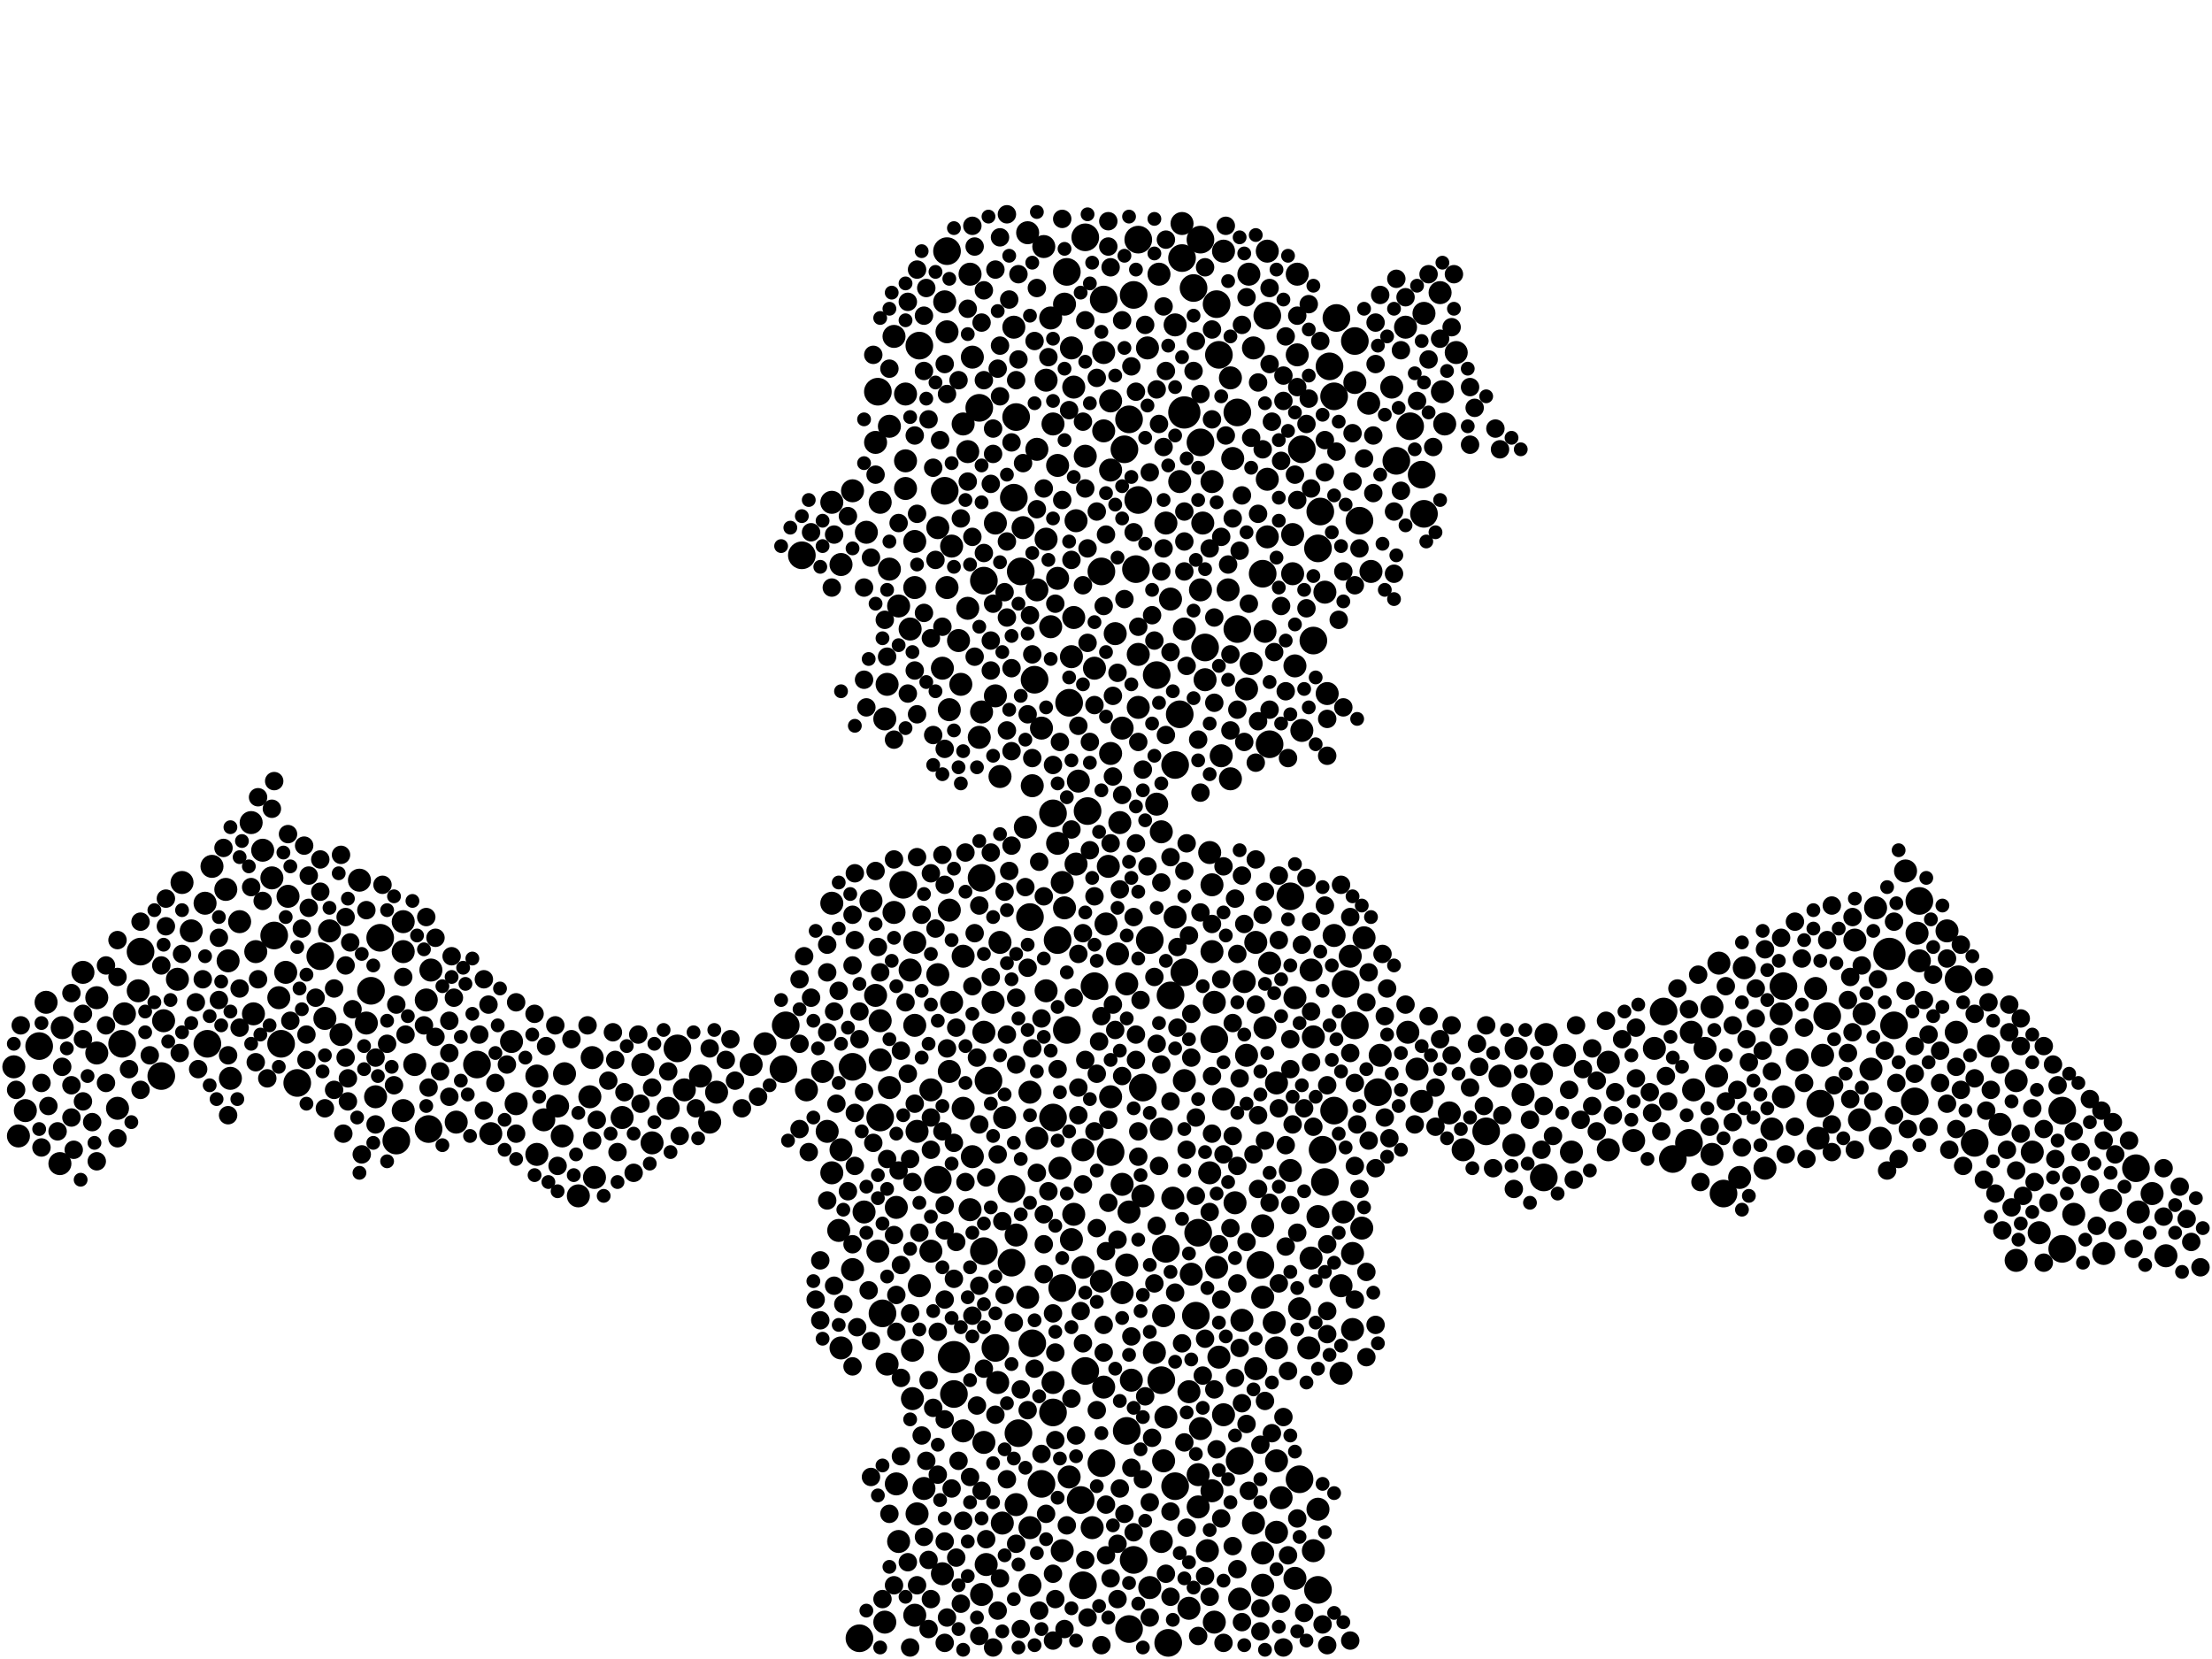 <?xml version="1.0" encoding="utf-8"?>
<svg xmlns="http://www.w3.org/2000/svg"
     xmlns:xlink="http://www.w3.org/1999/xlink" width="1920" height="1440" >

            <defs>
            <style type="text/css"><![CDATA[
circle {stroke: none;}
.c0 {fill: #000000;}
]]></style>
            </defs>
<rect x="0" y="0" width="1920" height="1440" fill="white"/>
<circle cx="1640" cy="828" r="14" class="c0"/>
<circle cx="828" cy="1178" r="14" class="c0"/>
<circle cx="1028" cy="358" r="14" class="c0"/>
<circle cx="798" cy="300" r="12" class="c0"/>
<circle cx="1046" cy="562" r="12" class="c0"/>
<circle cx="682" cy="890" r="12" class="c0"/>
<circle cx="894" cy="796" r="12" class="c0"/>
<circle cx="984" cy="256" r="12" class="c0"/>
<circle cx="822" cy="218" r="12" class="c0"/>
<circle cx="1144" cy="1380" r="12" class="c0"/>
<circle cx="344" cy="990" r="12" class="c0"/>
<circle cx="1168" cy="854" r="12" class="c0"/>
<circle cx="980" cy="364" r="12" class="c0"/>
<circle cx="762" cy="340" r="12" class="c0"/>
<circle cx="1074" cy="546" r="12" class="c0"/>
<circle cx="1452" cy="1006" r="12" class="c0"/>
<circle cx="330" cy="814" r="12" class="c0"/>
<circle cx="180" cy="906" r="12" class="c0"/>
<circle cx="1662" cy="956" r="12" class="c0"/>
<circle cx="864" cy="1170" r="12" class="c0"/>
<circle cx="1340" cy="1022" r="12" class="c0"/>
<circle cx="998" cy="816" r="12" class="c0"/>
<circle cx="886" cy="496" r="12" class="c0"/>
<circle cx="1042" cy="208" r="12" class="c0"/>
<circle cx="1586" cy="882" r="12" class="c0"/>
<circle cx="764" cy="970" r="12" class="c0"/>
<circle cx="828" cy="1210" r="12" class="c0"/>
<circle cx="1176" cy="296" r="12" class="c0"/>
<circle cx="1056" cy="264" r="12" class="c0"/>
<circle cx="986" cy="494" r="12" class="c0"/>
<circle cx="852" cy="762" r="12" class="c0"/>
<circle cx="814" cy="1024" r="12" class="c0"/>
<circle cx="1212" cy="400" r="12" class="c0"/>
<circle cx="1014" cy="1426" r="12" class="c0"/>
<circle cx="784" cy="768" r="12" class="c0"/>
<circle cx="1016" cy="864" r="12" class="c0"/>
<circle cx="914" cy="706" r="12" class="c0"/>
<circle cx="34" cy="908" r="12" class="c0"/>
<circle cx="1040" cy="1070" r="12" class="c0"/>
<circle cx="884" cy="1244" r="12" class="c0"/>
<circle cx="1150" cy="1026" r="12" class="c0"/>
<circle cx="1196" cy="948" r="12" class="c0"/>
<circle cx="1644" cy="890" r="12" class="c0"/>
<circle cx="878" cy="1032" r="12" class="c0"/>
<circle cx="746" cy="1422" r="12" class="c0"/>
<circle cx="696" cy="482" r="12" class="c0"/>
<circle cx="926" cy="894" r="12" class="c0"/>
<circle cx="740" cy="926" r="12" class="c0"/>
<circle cx="258" cy="940" r="12" class="c0"/>
<circle cx="588" cy="910" r="12" class="c0"/>
<circle cx="1020" cy="664" r="12" class="c0"/>
<circle cx="1148" cy="998" r="12" class="c0"/>
<circle cx="1128" cy="1284" r="12" class="c0"/>
<circle cx="918" cy="816" r="12" class="c0"/>
<circle cx="1548" cy="856" r="12" class="c0"/>
<circle cx="1074" cy="358" r="12" class="c0"/>
<circle cx="896" cy="1166" r="12" class="c0"/>
<circle cx="976" cy="390" r="12" class="c0"/>
<circle cx="956" cy="496" r="12" class="c0"/>
<circle cx="922" cy="1118" r="12" class="c0"/>
<circle cx="1076" cy="1268" r="12" class="c0"/>
<circle cx="1580" cy="958" r="12" class="c0"/>
<circle cx="950" cy="856" r="12" class="c0"/>
<circle cx="322" cy="860" r="12" class="c0"/>
<circle cx="984" cy="1354" r="12" class="c0"/>
<circle cx="1102" cy="646" r="12" class="c0"/>
<circle cx="680" cy="928" r="12" class="c0"/>
<circle cx="944" cy="704" r="12" class="c0"/>
<circle cx="1054" cy="902" r="12" class="c0"/>
<circle cx="904" cy="1288" r="12" class="c0"/>
<circle cx="1290" cy="982" r="12" class="c0"/>
<circle cx="1058" cy="308" r="12" class="c0"/>
<circle cx="1700" cy="850" r="12" class="c0"/>
<circle cx="1008" cy="1198" r="12" class="c0"/>
<circle cx="1042" cy="384" r="12" class="c0"/>
<circle cx="1224" cy="370" r="12" class="c0"/>
<circle cx="926" cy="236" r="12" class="c0"/>
<circle cx="1120" cy="778" r="12" class="c0"/>
<circle cx="1154" cy="318" r="12" class="c0"/>
<circle cx="1466" cy="992" r="12" class="c0"/>
<circle cx="914" cy="970" r="12" class="c0"/>
<circle cx="854" cy="504" r="12" class="c0"/>
<circle cx="1144" cy="476" r="12" class="c0"/>
<circle cx="372" cy="980" r="12" class="c0"/>
<circle cx="1028" cy="844" r="12" class="c0"/>
<circle cx="1160" cy="276" r="12" class="c0"/>
<circle cx="938" cy="1302" r="12" class="c0"/>
<circle cx="122" cy="826" r="12" class="c0"/>
<circle cx="278" cy="830" r="12" class="c0"/>
<circle cx="898" cy="590" r="12" class="c0"/>
<circle cx="1094" cy="1098" r="12" class="c0"/>
<circle cx="1140" cy="556" r="12" class="c0"/>
<circle cx="1038" cy="1142" r="12" class="c0"/>
<circle cx="878" cy="1096" r="12" class="c0"/>
<circle cx="1496" cy="1036" r="12" class="c0"/>
<circle cx="140" cy="934" r="12" class="c0"/>
<circle cx="1026" cy="224" r="12" class="c0"/>
<circle cx="1444" cy="878" r="12" class="c0"/>
<circle cx="1036" cy="250" r="12" class="c0"/>
<circle cx="942" cy="206" r="12" class="c0"/>
<circle cx="238" cy="812" r="12" class="c0"/>
<circle cx="1176" cy="890" r="12" class="c0"/>
<circle cx="978" cy="1242" r="12" class="c0"/>
<circle cx="882" cy="362" r="12" class="c0"/>
<circle cx="1790" cy="964" r="12" class="c0"/>
<circle cx="958" cy="260" r="12" class="c0"/>
<circle cx="1666" cy="782" r="12" class="c0"/>
<circle cx="106" cy="906" r="12" class="c0"/>
<circle cx="850" cy="354" r="12" class="c0"/>
<circle cx="1234" cy="412" r="12" class="c0"/>
<circle cx="956" cy="1270" r="12" class="c0"/>
<circle cx="1146" cy="444" r="12" class="c0"/>
<circle cx="1158" cy="344" r="12" class="c0"/>
<circle cx="964" cy="1000" r="12" class="c0"/>
<circle cx="1790" cy="1084" r="12" class="c0"/>
<circle cx="1236" cy="446" r="12" class="c0"/>
<circle cx="820" cy="426" r="12" class="c0"/>
<circle cx="1004" cy="586" r="12" class="c0"/>
<circle cx="992" cy="944" r="12" class="c0"/>
<circle cx="244" cy="906" r="12" class="c0"/>
<circle cx="854" cy="1086" r="12" class="c0"/>
<circle cx="880" cy="432" r="12" class="c0"/>
<circle cx="988" cy="434" r="12" class="c0"/>
<circle cx="914" cy="1226" r="12" class="c0"/>
<circle cx="980" cy="1414" r="12" class="c0"/>
<circle cx="1024" cy="620" r="12" class="c0"/>
<circle cx="1100" cy="274" r="12" class="c0"/>
<circle cx="1012" cy="1084" r="12" class="c0"/>
<circle cx="1130" cy="390" r="12" class="c0"/>
<circle cx="766" cy="1140" r="12" class="c0"/>
<circle cx="1096" cy="498" r="12" class="c0"/>
<circle cx="988" cy="208" r="12" class="c0"/>
<circle cx="928" cy="610" r="12" class="c0"/>
<circle cx="1854" cy="1014" r="12" class="c0"/>
<circle cx="940" cy="1376" r="12" class="c0"/>
<circle cx="414" cy="924" r="12" class="c0"/>
<circle cx="858" cy="938" r="12" class="c0"/>
<circle cx="1714" cy="992" r="12" class="c0"/>
<circle cx="1158" cy="964" r="12" class="c0"/>
<circle cx="942" cy="1190" r="12" class="c0"/>
<circle cx="1020" cy="1290" r="12" class="c0"/>
<circle cx="1180" cy="452" r="12" class="c0"/>
<circle cx="888" cy="458" r="10" class="c0"/>
<circle cx="1096" cy="1064" r="10" class="c0"/>
<circle cx="1750" cy="938" r="10" class="c0"/>
<circle cx="770" cy="594" r="10" class="c0"/>
<circle cx="900" cy="390" r="10" class="c0"/>
<circle cx="1028" cy="938" r="10" class="c0"/>
<circle cx="1510" cy="1022" r="10" class="c0"/>
<circle cx="248" cy="844" r="10" class="c0"/>
<circle cx="906" cy="214" r="10" class="c0"/>
<circle cx="844" cy="310" r="10" class="c0"/>
<circle cx="798" cy="1116" r="10" class="c0"/>
<circle cx="1222" cy="896" r="10" class="c0"/>
<circle cx="718" cy="982" r="10" class="c0"/>
<circle cx="940" cy="998" r="10" class="c0"/>
<circle cx="1190" cy="496" r="10" class="c0"/>
<circle cx="488" cy="986" r="10" class="c0"/>
<circle cx="1050" cy="1018" r="10" class="c0"/>
<circle cx="466" cy="1002" r="10" class="c0"/>
<circle cx="1736" cy="976" r="10" class="c0"/>
<circle cx="1090" cy="1188" r="10" class="c0"/>
<circle cx="776" cy="292" r="10" class="c0"/>
<circle cx="924" cy="264" r="10" class="c0"/>
<circle cx="796" cy="982" r="10" class="c0"/>
<circle cx="1124" cy="578" r="10" class="c0"/>
<circle cx="1088" cy="302" r="10" class="c0"/>
<circle cx="1052" cy="768" r="10" class="c0"/>
<circle cx="958" cy="1204" r="10" class="c0"/>
<circle cx="1062" cy="1228" r="10" class="c0"/>
<circle cx="1140" cy="900" r="10" class="c0"/>
<circle cx="1316" cy="910" r="10" class="c0"/>
<circle cx="1826" cy="1088" r="10" class="c0"/>
<circle cx="772" cy="494" r="10" class="c0"/>
<circle cx="1254" cy="368" r="10" class="c0"/>
<circle cx="1054" cy="1408" r="10" class="c0"/>
<circle cx="794" cy="818" r="10" class="c0"/>
<circle cx="1230" cy="928" r="10" class="c0"/>
<circle cx="516" cy="1022" r="10" class="c0"/>
<circle cx="72" cy="844" r="10" class="c0"/>
<circle cx="852" cy="1384" r="10" class="c0"/>
<circle cx="426" cy="984" r="10" class="c0"/>
<circle cx="1018" cy="1040" r="10" class="c0"/>
<circle cx="964" cy="952" r="10" class="c0"/>
<circle cx="832" cy="556" r="10" class="c0"/>
<circle cx="1106" cy="1148" r="10" class="c0"/>
<circle cx="178" cy="784" r="10" class="c0"/>
<circle cx="1250" cy="254" r="10" class="c0"/>
<circle cx="286" cy="808" r="10" class="c0"/>
<circle cx="1044" cy="454" r="10" class="c0"/>
<circle cx="1418" cy="990" r="10" class="c0"/>
<circle cx="864" cy="604" r="10" class="c0"/>
<circle cx="1832" cy="1042" r="10" class="c0"/>
<circle cx="752" cy="462" r="10" class="c0"/>
<circle cx="1532" cy="1014" r="10" class="c0"/>
<circle cx="1174" cy="1088" r="10" class="c0"/>
<circle cx="836" cy="962" r="10" class="c0"/>
<circle cx="1078" cy="1146" r="10" class="c0"/>
<circle cx="764" cy="886" r="10" class="c0"/>
<circle cx="740" cy="426" r="10" class="c0"/>
<circle cx="1770" cy="1070" r="10" class="c0"/>
<circle cx="1342" cy="898" r="10" class="c0"/>
<circle cx="822" cy="288" r="10" class="c0"/>
<circle cx="756" cy="782" r="10" class="c0"/>
<circle cx="792" cy="1214" r="10" class="c0"/>
<circle cx="900" cy="988" r="10" class="c0"/>
<circle cx="974" cy="1122" r="10" class="c0"/>
<circle cx="184" cy="752" r="10" class="c0"/>
<circle cx="1364" cy="1000" r="10" class="c0"/>
<circle cx="912" cy="276" r="10" class="c0"/>
<circle cx="960" cy="802" r="10" class="c0"/>
<circle cx="1614" cy="972" r="10" class="c0"/>
<circle cx="1096" cy="1126" r="10" class="c0"/>
<circle cx="930" cy="1076" r="10" class="c0"/>
<circle cx="1128" cy="1136" r="10" class="c0"/>
<circle cx="894" cy="948" r="10" class="c0"/>
<circle cx="908" cy="860" r="10" class="c0"/>
<circle cx="922" cy="766" r="10" class="c0"/>
<circle cx="512" cy="952" r="10" class="c0"/>
<circle cx="1108" cy="1330" r="10" class="c0"/>
<circle cx="1492" cy="836" r="10" class="c0"/>
<circle cx="1062" cy="954" r="10" class="c0"/>
<circle cx="722" cy="1018" r="10" class="c0"/>
<circle cx="864" cy="454" r="10" class="c0"/>
<circle cx="942" cy="396" r="10" class="c0"/>
<circle cx="1060" cy="656" r="10" class="c0"/>
<circle cx="958" cy="306" r="10" class="c0"/>
<circle cx="1486" cy="874" r="10" class="c0"/>
<circle cx="580" cy="962" r="10" class="c0"/>
<circle cx="922" cy="1346" r="10" class="c0"/>
<circle cx="350" cy="964" r="10" class="c0"/>
<circle cx="84" cy="914" r="10" class="c0"/>
<circle cx="1008" cy="722" r="10" class="c0"/>
<circle cx="854" cy="896" r="10" class="c0"/>
<circle cx="834" cy="594" r="10" class="c0"/>
<circle cx="622" cy="948" r="10" class="c0"/>
<circle cx="1184" cy="814" r="10" class="c0"/>
<circle cx="824" cy="930" r="10" class="c0"/>
<circle cx="1322" cy="950" r="10" class="c0"/>
<circle cx="866" cy="1200" r="10" class="c0"/>
<circle cx="1236" cy="272" r="10" class="c0"/>
<circle cx="814" cy="458" r="10" class="c0"/>
<circle cx="200" cy="936" r="10" class="c0"/>
<circle cx="968" cy="550" r="10" class="c0"/>
<circle cx="1136" cy="1170" r="10" class="c0"/>
<circle cx="396" cy="974" r="10" class="c0"/>
<circle cx="840" cy="528" r="10" class="c0"/>
<circle cx="566" cy="992" r="10" class="c0"/>
<circle cx="1040" cy="1280" r="10" class="c0"/>
<circle cx="1138" cy="842" r="10" class="c0"/>
<circle cx="1624" cy="928" r="10" class="c0"/>
<circle cx="1698" cy="896" r="10" class="c0"/>
<circle cx="760" cy="864" r="10" class="c0"/>
<circle cx="1258" cy="966" r="10" class="c0"/>
<circle cx="1086" cy="576" r="10" class="c0"/>
<circle cx="814" cy="846" r="10" class="c0"/>
<circle cx="1264" cy="306" r="10" class="c0"/>
<circle cx="1070" cy="398" r="10" class="c0"/>
<circle cx="932" cy="536" r="10" class="c0"/>
<circle cx="844" cy="1004" r="10" class="c0"/>
<circle cx="974" cy="1028" r="10" class="c0"/>
<circle cx="1480" cy="910" r="10" class="c0"/>
<circle cx="856" cy="1358" r="10" class="c0"/>
<circle cx="1486" cy="1002" r="10" class="c0"/>
<circle cx="608" cy="934" r="10" class="c0"/>
<circle cx="936" cy="678" r="10" class="c0"/>
<circle cx="1144" cy="1056" r="10" class="c0"/>
<circle cx="1002" cy="1174" r="10" class="c0"/>
<circle cx="1122" cy="464" r="10" class="c0"/>
<circle cx="1010" cy="1142" r="10" class="c0"/>
<circle cx="108" cy="880" r="10" class="c0"/>
<circle cx="1068" cy="328" r="10" class="c0"/>
<circle cx="772" cy="370" r="10" class="c0"/>
<circle cx="972" cy="714" r="10" class="c0"/>
<circle cx="762" cy="1086" r="10" class="c0"/>
<circle cx="1314" cy="994" r="10" class="c0"/>
<circle cx="950" cy="580" r="10" class="c0"/>
<circle cx="978" cy="854" r="10" class="c0"/>
<circle cx="892" cy="1126" r="10" class="c0"/>
<circle cx="836" cy="368" r="10" class="c0"/>
<circle cx="728" cy="1068" r="10" class="c0"/>
<circle cx="154" cy="850" r="10" class="c0"/>
<circle cx="1112" cy="1300" r="10" class="c0"/>
<circle cx="1046" cy="590" r="10" class="c0"/>
<circle cx="1666" cy="834" r="10" class="c0"/>
<circle cx="808" cy="946" r="10" class="c0"/>
<circle cx="1090" cy="818" r="10" class="c0"/>
<circle cx="1040" cy="1308" r="10" class="c0"/>
<circle cx="1096" cy="1348" r="10" class="c0"/>
<circle cx="818" cy="1366" r="10" class="c0"/>
<circle cx="1126" cy="238" r="10" class="c0"/>
<circle cx="764" cy="436" r="10" class="c0"/>
<circle cx="964" cy="654" r="10" class="c0"/>
<circle cx="1020" cy="796" r="10" class="c0"/>
<circle cx="970" cy="828" r="10" class="c0"/>
<circle cx="282" cy="884" r="10" class="c0"/>
<circle cx="1108" cy="940" r="10" class="c0"/>
<circle cx="996" cy="302" r="10" class="c0"/>
<circle cx="1130" cy="634" r="10" class="c0"/>
<circle cx="1008" cy="1338" r="10" class="c0"/>
<circle cx="796" cy="1314" r="10" class="c0"/>
<circle cx="102" cy="962" r="10" class="c0"/>
<circle cx="932" cy="1054" r="10" class="c0"/>
<circle cx="770" cy="1184" r="10" class="c0"/>
<circle cx="1108" cy="1268" r="10" class="c0"/>
<circle cx="730" cy="490" r="10" class="c0"/>
<circle cx="220" cy="880" r="10" class="c0"/>
<circle cx="16" cy="986" r="10" class="c0"/>
<circle cx="768" cy="1408" r="10" class="c0"/>
<circle cx="854" cy="1252" r="10" class="c0"/>
<circle cx="198" cy="834" r="10" class="c0"/>
<circle cx="974" cy="632" r="10" class="c0"/>
<circle cx="1880" cy="1090" r="10" class="c0"/>
<circle cx="780" cy="526" r="10" class="c0"/>
<circle cx="558" cy="924" r="10" class="c0"/>
<circle cx="1198" cy="916" r="10" class="c0"/>
<circle cx="914" cy="368" r="10" class="c0"/>
<circle cx="1042" cy="512" r="10" class="c0"/>
<circle cx="218" cy="714" r="10" class="c0"/>
<circle cx="1066" cy="512" r="10" class="c0"/>
<circle cx="948" cy="1326" r="10" class="c0"/>
<circle cx="822" cy="510" r="10" class="c0"/>
<circle cx="1124" cy="866" r="10" class="c0"/>
<circle cx="142" cy="886" r="10" class="c0"/>
<circle cx="1088" cy="1322" r="10" class="c0"/>
<circle cx="1632" cy="988" r="10" class="c0"/>
<circle cx="1868" cy="1036" r="10" class="c0"/>
<circle cx="818" cy="580" r="10" class="c0"/>
<circle cx="312" cy="764" r="10" class="c0"/>
<circle cx="1052" cy="826" r="10" class="c0"/>
<circle cx="1072" cy="1044" r="10" class="c0"/>
<circle cx="1396" cy="922" r="10" class="c0"/>
<circle cx="1050" cy="740" r="10" class="c0"/>
<circle cx="1468" cy="896" r="10" class="c0"/>
<circle cx="1514" cy="840" r="10" class="c0"/>
<circle cx="842" cy="238" r="10" class="c0"/>
<circle cx="1028" cy="546" r="10" class="c0"/>
<circle cx="908" cy="468" r="10" class="c0"/>
<circle cx="998" cy="1378" r="10" class="c0"/>
<circle cx="1144" cy="1310" r="10" class="c0"/>
<circle cx="1270" cy="998" r="10" class="c0"/>
<circle cx="1098" cy="892" r="10" class="c0"/>
<circle cx="794" cy="510" r="10" class="c0"/>
<circle cx="794" cy="1402" r="10" class="c0"/>
<circle cx="934" cy="750" r="10" class="c0"/>
<circle cx="1208" cy="336" r="10" class="c0"/>
<circle cx="786" cy="400" r="10" class="c0"/>
<circle cx="740" cy="1102" r="10" class="c0"/>
<circle cx="1062" cy="218" r="10" class="c0"/>
<circle cx="236" cy="762" r="10" class="c0"/>
<circle cx="1610" cy="816" r="10" class="c0"/>
<circle cx="472" cy="972" r="10" class="c0"/>
<circle cx="836" cy="1242" r="10" class="c0"/>
<circle cx="1056" cy="1100" r="10" class="c0"/>
<circle cx="924" cy="788" r="10" class="c0"/>
<circle cx="1100" cy="466" r="10" class="c0"/>
<circle cx="918" cy="404" r="10" class="c0"/>
<circle cx="868" cy="818" r="10" class="c0"/>
<circle cx="700" cy="946" r="10" class="c0"/>
<circle cx="794" cy="890" r="10" class="c0"/>
<circle cx="1120" cy="1016" r="10" class="c0"/>
<circle cx="1012" cy="454" r="10" class="c0"/>
<circle cx="84" cy="866" r="10" class="c0"/>
<circle cx="722" cy="784" r="10" class="c0"/>
<circle cx="778" cy="1288" r="10" class="c0"/>
<circle cx="988" cy="568" r="10" class="c0"/>
<circle cx="920" cy="1014" r="10" class="c0"/>
<circle cx="40" cy="870" r="10" class="c0"/>
<circle cx="1158" cy="812" r="10" class="c0"/>
<circle cx="802" cy="1292" r="10" class="c0"/>
<circle cx="1576" cy="858" r="10" class="c0"/>
<circle cx="1490" cy="934" r="10" class="c0"/>
<circle cx="1538" cy="980" r="10" class="c0"/>
<circle cx="1138" cy="1092" r="10" class="c0"/>
<circle cx="664" cy="906" r="10" class="c0"/>
<circle cx="1152" cy="602" r="10" class="c0"/>
<circle cx="764" cy="920" r="10" class="c0"/>
<circle cx="1252" cy="340" r="10" class="c0"/>
<circle cx="1020" cy="282" r="10" class="c0"/>
<circle cx="900" cy="512" r="10" class="c0"/>
<circle cx="912" cy="544" r="10" class="c0"/>
<circle cx="826" cy="474" r="10" class="c0"/>
<circle cx="166" cy="808" r="10" class="c0"/>
<circle cx="780" cy="1338" r="10" class="c0"/>
<circle cx="1546" cy="880" r="10" class="c0"/>
<circle cx="794" cy="470" r="10" class="c0"/>
<circle cx="808" cy="1086" r="10" class="c0"/>
<circle cx="842" cy="1050" r="10" class="c0"/>
<circle cx="208" cy="800" r="10" class="c0"/>
<circle cx="1164" cy="1116" r="10" class="c0"/>
<circle cx="908" cy="330" r="10" class="c0"/>
<circle cx="840" cy="392" r="10" class="c0"/>
<circle cx="444" cy="904" r="10" class="c0"/>
<circle cx="880" cy="284" r="10" class="c0"/>
<circle cx="350" cy="800" r="10" class="c0"/>
<circle cx="1032" cy="1396" r="10" class="c0"/>
<circle cx="868" cy="674" r="10" class="c0"/>
<circle cx="980" cy="1052" r="10" class="c0"/>
<circle cx="750" cy="1052" r="10" class="c0"/>
<circle cx="1164" cy="1192" r="10" class="c0"/>
<circle cx="872" cy="970" r="10" class="c0"/>
<circle cx="914" cy="1200" r="10" class="c0"/>
<circle cx="978" cy="1098" r="10" class="c0"/>
<circle cx="52" cy="1010" r="10" class="c0"/>
<circle cx="1080" cy="852" r="10" class="c0"/>
<circle cx="836" cy="830" r="10" class="c0"/>
<circle cx="360" cy="924" r="10" class="c0"/>
<circle cx="652" cy="924" r="10" class="c0"/>
<circle cx="928" cy="1282" r="10" class="c0"/>
<circle cx="882" cy="1072" r="10" class="c0"/>
<circle cx="120" cy="860" r="10" class="c0"/>
<circle cx="1726" cy="908" r="10" class="c0"/>
<circle cx="768" cy="624" r="10" class="c0"/>
<circle cx="1654" cy="756" r="10" class="c0"/>
<circle cx="1096" cy="1376" r="10" class="c0"/>
<circle cx="1618" cy="880" r="10" class="c0"/>
<circle cx="1082" cy="916" r="10" class="c0"/>
<circle cx="882" cy="1306" r="10" class="c0"/>
<circle cx="1082" cy="598" r="10" class="c0"/>
<circle cx="1100" cy="218" r="10" class="c0"/>
<circle cx="940" cy="1100" r="10" class="c0"/>
<circle cx="722" cy="436" r="10" class="c0"/>
<circle cx="1008" cy="980" r="10" class="c0"/>
<circle cx="892" cy="202" r="10" class="c0"/>
<circle cx="992" cy="1038" r="10" class="c0"/>
<circle cx="502" cy="1038" r="10" class="c0"/>
<circle cx="1052" cy="418" r="10" class="c0"/>
<circle cx="776" cy="792" r="10" class="c0"/>
<circle cx="250" cy="778" r="10" class="c0"/>
<circle cx="988" cy="614" r="10" class="c0"/>
<circle cx="1436" cy="910" r="10" class="c0"/>
<circle cx="1034" cy="1106" r="10" class="c0"/>
<circle cx="820" cy="262" r="10" class="c0"/>
<circle cx="1076" cy="1388" r="10" class="c0"/>
<circle cx="1578" cy="988" r="10" class="c0"/>
<circle cx="982" cy="1198" r="10" class="c0"/>
<circle cx="1182" cy="1066" r="10" class="c0"/>
<circle cx="1024" cy="418" r="10" class="c0"/>
<circle cx="1016" cy="520" r="10" class="c0"/>
<circle cx="958" cy="374" r="10" class="c0"/>
<circle cx="790" cy="842" r="10" class="c0"/>
<circle cx="1124" cy="1370" r="10" class="c0"/>
<circle cx="730" cy="1170" r="10" class="c0"/>
<circle cx="790" cy="546" r="10" class="c0"/>
<circle cx="1084" cy="238" r="10" class="c0"/>
<circle cx="1664" cy="810" r="10" class="c0"/>
<circle cx="826" cy="870" r="10" class="c0"/>
<circle cx="242" cy="866" r="10" class="c0"/>
<circle cx="852" cy="618" r="10" class="c0"/>
<circle cx="374" cy="842" r="10" class="c0"/>
<circle cx="760" cy="384" r="10" class="c0"/>
<circle cx="956" cy="1112" r="10" class="c0"/>
<circle cx="918" cy="732" r="10" class="c0"/>
<circle cx="1358" cy="916" r="10" class="c0"/>
<circle cx="890" cy="718" r="10" class="c0"/>
<circle cx="318" cy="888" r="10" class="c0"/>
<circle cx="918" cy="502" r="10" class="c0"/>
<circle cx="1220" cy="284" r="10" class="c0"/>
<circle cx="962" cy="752" r="10" class="c0"/>
<circle cx="786" cy="424" r="10" class="c0"/>
<circle cx="1690" cy="808" r="10" class="c0"/>
<circle cx="772" cy="944" r="10" class="c0"/>
<circle cx="862" cy="870" r="10" class="c0"/>
<circle cx="1098" cy="548" r="10" class="c0"/>
<circle cx="1058" cy="1178" r="10" class="c0"/>
<circle cx="514" cy="918" r="10" class="c0"/>
<circle cx="1172" cy="830" r="10" class="c0"/>
<circle cx="54" cy="892" r="10" class="c0"/>
<circle cx="1174" cy="1154" r="10" class="c0"/>
<circle cx="1234" cy="956" r="10" class="c0"/>
<circle cx="894" cy="1376" r="10" class="c0"/>
<circle cx="1856" cy="1052" r="10" class="c0"/>
<circle cx="1176" cy="332" r="10" class="c0"/>
<circle cx="730" cy="998" r="10" class="c0"/>
<circle cx="786" cy="342" r="10" class="c0"/>
<circle cx="1108" cy="1170" r="10" class="c0"/>
<circle cx="448" cy="958" r="10" class="c0"/>
<circle cx="484" cy="960" r="10" class="c0"/>
<circle cx="1302" cy="934" r="10" class="c0"/>
<circle cx="1188" cy="350" r="10" class="c0"/>
<circle cx="540" cy="970" r="10" class="c0"/>
<circle cx="490" cy="932" r="10" class="c0"/>
<circle cx="296" cy="898" r="10" class="c0"/>
<circle cx="1122" cy="498" r="10" class="c0"/>
<circle cx="1628" cy="788" r="10" class="c0"/>
<circle cx="466" cy="934" r="10" class="c0"/>
<circle cx="824" cy="616" r="10" class="c0"/>
<circle cx="1150" cy="514" r="10" class="c0"/>
<circle cx="964" cy="408" r="10" class="c0"/>
<circle cx="1396" cy="998" r="10" class="c0"/>
<circle cx="934" cy="452" r="10" class="c0"/>
<circle cx="1100" cy="416" r="10" class="c0"/>
<circle cx="824" cy="790" r="10" class="c0"/>
<circle cx="370" cy="868" r="10" class="c0"/>
<circle cx="1338" cy="932" r="10" class="c0"/>
<circle cx="714" cy="930" r="10" class="c0"/>
<circle cx="326" cy="952" r="10" class="c0"/>
<circle cx="1012" cy="1230" r="10" class="c0"/>
<circle cx="894" cy="1326" r="10" class="c0"/>
<circle cx="1006" cy="238" r="10" class="c0"/>
<circle cx="158" cy="766" r="10" class="c0"/>
<circle cx="1026" cy="194" r="10" class="c0"/>
<circle cx="228" cy="738" r="10" class="c0"/>
<circle cx="616" cy="974" r="10" class="c0"/>
<circle cx="222" cy="826" r="10" class="c0"/>
<circle cx="1126" cy="308" r="10" class="c0"/>
<circle cx="1582" cy="916" r="10" class="c0"/>
<circle cx="1750" cy="1094" r="10" class="c0"/>
<circle cx="932" cy="336" r="10" class="c0"/>
<circle cx="1548" cy="952" r="10" class="c0"/>
<circle cx="1010" cy="1268" r="10" class="c0"/>
<circle cx="1800" cy="1054" r="10" class="c0"/>
<circle cx="870" cy="1322" r="10" class="c0"/>
<circle cx="904" cy="632" r="10" class="c0"/>
<circle cx="1042" cy="1240" r="10" class="c0"/>
<circle cx="22" cy="964" r="10" class="c0"/>
<circle cx="964" cy="348" r="10" class="c0"/>
<circle cx="1032" cy="1208" r="10" class="c0"/>
<circle cx="1068" cy="676" r="10" class="c0"/>
<circle cx="778" cy="1048" r="10" class="c0"/>
<circle cx="1764" cy="1000" r="10" class="c0"/>
<circle cx="196" cy="772" r="10" class="c0"/>
<circle cx="792" cy="1172" r="10" class="c0"/>
<circle cx="594" cy="946" r="10" class="c0"/>
<circle cx="350" cy="826" r="10" class="c0"/>
<circle cx="1004" cy="698" r="10" class="c0"/>
<circle cx="1052" cy="1294" r="10" class="c0"/>
<circle cx="850" cy="640" r="10" class="c0"/>
<circle cx="1560" cy="920" r="10" class="c0"/>
<circle cx="1102" cy="836" r="10" class="c0"/>
<circle cx="1048" cy="1346" r="10" class="c0"/>
<circle cx="930" cy="302" r="10" class="c0"/>
<circle cx="930" cy="570" r="10" class="c0"/>
<circle cx="896" cy="682" r="10" class="c0"/>
<circle cx="1054" cy="870" r="10" class="c0"/>
<circle cx="1470" cy="946" r="10" class="c0"/>
<circle cx="1140" cy="1346" r="10" class="c0"/>
<circle cx="1166" cy="1052" r="10" class="c0"/>
<circle cx="12" cy="926" r="10" class="c0"/>
<circle cx="888" cy="402" r="8" class="c0"/>
<circle cx="768" cy="538" r="8" class="c0"/>
<circle cx="704" cy="866" r="8" class="c0"/>
<circle cx="1586" cy="816" r="8" class="c0"/>
<circle cx="278" cy="746" r="8" class="c0"/>
<circle cx="900" cy="250" r="8" class="c0"/>
<circle cx="842" cy="1282" r="8" class="c0"/>
<circle cx="282" cy="962" r="8" class="c0"/>
<circle cx="1096" cy="794" r="8" class="c0"/>
<circle cx="1546" cy="814" r="8" class="c0"/>
<circle cx="1174" cy="376" r="8" class="c0"/>
<circle cx="1774" cy="980" r="8" class="c0"/>
<circle cx="80" cy="974" r="8" class="c0"/>
<circle cx="390" cy="886" r="8" class="c0"/>
<circle cx="1698" cy="926" r="8" class="c0"/>
<circle cx="1746" cy="1048" r="8" class="c0"/>
<circle cx="158" cy="828" r="8" class="c0"/>
<circle cx="940" cy="1166" r="8" class="c0"/>
<circle cx="974" cy="690" r="8" class="c0"/>
<circle cx="820" cy="1426" r="8" class="c0"/>
<circle cx="1172" cy="914" r="8" class="c0"/>
<circle cx="1074" cy="1012" r="8" class="c0"/>
<circle cx="1012" cy="322" r="8" class="c0"/>
<circle cx="820" cy="1338" r="8" class="c0"/>
<circle cx="1518" cy="922" r="8" class="c0"/>
<circle cx="898" cy="296" r="8" class="c0"/>
<circle cx="1126" cy="434" r="8" class="c0"/>
<circle cx="884" cy="238" r="8" class="c0"/>
<circle cx="750" cy="590" r="8" class="c0"/>
<circle cx="224" cy="850" r="8" class="c0"/>
<circle cx="1092" cy="1032" r="8" class="c0"/>
<circle cx="742" cy="966" r="8" class="c0"/>
<circle cx="1074" cy="616" r="8" class="c0"/>
<circle cx="740" cy="1080" r="8" class="c0"/>
<circle cx="1216" cy="304" r="8" class="c0"/>
<circle cx="818" cy="742" r="8" class="c0"/>
<circle cx="1210" cy="498" r="8" class="c0"/>
<circle cx="1040" cy="642" r="8" class="c0"/>
<circle cx="1020" cy="1122" r="8" class="c0"/>
<circle cx="1742" cy="998" r="8" class="c0"/>
<circle cx="988" cy="982" r="8" class="c0"/>
<circle cx="92" cy="940" r="8" class="c0"/>
<circle cx="742" cy="1012" r="8" class="c0"/>
<circle cx="36" cy="940" r="8" class="c0"/>
<circle cx="718" cy="820" r="8" class="c0"/>
<circle cx="968" cy="894" r="8" class="c0"/>
<circle cx="300" cy="918" r="8" class="c0"/>
<circle cx="326" cy="918" r="8" class="c0"/>
<circle cx="874" cy="898" r="8" class="c0"/>
<circle cx="960" cy="464" r="8" class="c0"/>
<circle cx="1016" cy="744" r="8" class="c0"/>
<circle cx="958" cy="1150" r="8" class="c0"/>
<circle cx="918" cy="928" r="8" class="c0"/>
<circle cx="854" cy="480" r="8" class="c0"/>
<circle cx="860" cy="582" r="8" class="c0"/>
<circle cx="764" cy="844" r="8" class="c0"/>
<circle cx="1070" cy="986" r="8" class="c0"/>
<circle cx="970" cy="584" r="8" class="c0"/>
<circle cx="1062" cy="752" r="8" class="c0"/>
<circle cx="1176" cy="1012" r="8" class="c0"/>
<circle cx="1044" cy="1194" r="8" class="c0"/>
<circle cx="378" cy="814" r="8" class="c0"/>
<circle cx="950" cy="982" r="8" class="c0"/>
<circle cx="996" cy="752" r="8" class="c0"/>
<circle cx="846" cy="810" r="8" class="c0"/>
<circle cx="1030" cy="578" r="8" class="c0"/>
<circle cx="314" cy="1002" r="8" class="c0"/>
<circle cx="844" cy="196" r="8" class="c0"/>
<circle cx="940" cy="810" r="8" class="c0"/>
<circle cx="1008" cy="496" r="8" class="c0"/>
<circle cx="1008" cy="766" r="8" class="c0"/>
<circle cx="250" cy="724" r="8" class="c0"/>
<circle cx="1172" cy="796" r="8" class="c0"/>
<circle cx="534" cy="920" r="8" class="c0"/>
<circle cx="482" cy="890" r="8" class="c0"/>
<circle cx="1340" cy="960" r="8" class="c0"/>
<circle cx="1050" cy="476" r="8" class="c0"/>
<circle cx="194" cy="736" r="8" class="c0"/>
<circle cx="394" cy="866" r="8" class="c0"/>
<circle cx="62" cy="862" r="8" class="c0"/>
<circle cx="962" cy="972" r="8" class="c0"/>
<circle cx="986" cy="732" r="8" class="c0"/>
<circle cx="868" cy="300" r="8" class="c0"/>
<circle cx="1134" cy="762" r="8" class="c0"/>
<circle cx="1240" cy="238" r="8" class="c0"/>
<circle cx="798" cy="1070" r="8" class="c0"/>
<circle cx="590" cy="986" r="8" class="c0"/>
<circle cx="786" cy="870" r="8" class="c0"/>
<circle cx="1212" cy="242" r="8" class="c0"/>
<circle cx="1030" cy="998" r="8" class="c0"/>
<circle cx="820" cy="316" r="8" class="c0"/>
<circle cx="960" cy="1350" r="8" class="c0"/>
<circle cx="892" cy="840" r="8" class="c0"/>
<circle cx="1054" cy="1206" r="8" class="c0"/>
<circle cx="866" cy="1002" r="8" class="c0"/>
<circle cx="814" cy="1280" r="8" class="c0"/>
<circle cx="1898" cy="1058" r="8" class="c0"/>
<circle cx="1298" cy="372" r="8" class="c0"/>
<circle cx="822" cy="1404" r="8" class="c0"/>
<circle cx="770" cy="1006" r="8" class="c0"/>
<circle cx="144" cy="804" r="8" class="c0"/>
<circle cx="1038" cy="970" r="8" class="c0"/>
<circle cx="940" cy="508" r="8" class="c0"/>
<circle cx="554" cy="898" r="8" class="c0"/>
<circle cx="1150" cy="410" r="8" class="c0"/>
<circle cx="1120" cy="902" r="8" class="c0"/>
<circle cx="1204" cy="858" r="8" class="c0"/>
<circle cx="822" cy="342" r="8" class="c0"/>
<circle cx="1744" cy="896" r="8" class="c0"/>
<circle cx="1892" cy="1030" r="8" class="c0"/>
<circle cx="290" cy="858" r="8" class="c0"/>
<circle cx="1714" cy="880" r="8" class="c0"/>
<circle cx="992" cy="668" r="8" class="c0"/>
<circle cx="1104" cy="366" r="8" class="c0"/>
<circle cx="222" cy="922" r="8" class="c0"/>
<circle cx="1000" cy="534" r="8" class="c0"/>
<circle cx="1798" cy="1020" r="8" class="c0"/>
<circle cx="880" cy="1148" r="8" class="c0"/>
<circle cx="1782" cy="924" r="8" class="c0"/>
<circle cx="1136" cy="264" r="8" class="c0"/>
<circle cx="1296" cy="1014" r="8" class="c0"/>
<circle cx="914" cy="664" r="8" class="c0"/>
<circle cx="908" cy="1314" r="8" class="c0"/>
<circle cx="54" cy="926" r="8" class="c0"/>
<circle cx="868" cy="206" r="8" class="c0"/>
<circle cx="1786" cy="942" r="8" class="c0"/>
<circle cx="942" cy="920" r="8" class="c0"/>
<circle cx="808" cy="554" r="8" class="c0"/>
<circle cx="836" cy="1320" r="8" class="c0"/>
<circle cx="1698" cy="980" r="8" class="c0"/>
<circle cx="796" cy="620" r="8" class="c0"/>
<circle cx="1834" cy="974" r="8" class="c0"/>
<circle cx="998" cy="410" r="8" class="c0"/>
<circle cx="332" cy="768" r="8" class="c0"/>
<circle cx="302" cy="956" r="8" class="c0"/>
<circle cx="1004" cy="906" r="8" class="c0"/>
<circle cx="886" cy="1206" r="8" class="c0"/>
<circle cx="1082" cy="1236" r="8" class="c0"/>
<circle cx="1446" cy="934" r="8" class="c0"/>
<circle cx="806" cy="1354" r="8" class="c0"/>
<circle cx="1372" cy="972" r="8" class="c0"/>
<circle cx="1028" cy="756" r="8" class="c0"/>
<circle cx="1498" cy="856" r="8" class="c0"/>
<circle cx="514" cy="990" r="8" class="c0"/>
<circle cx="982" cy="318" r="8" class="c0"/>
<circle cx="1066" cy="490" r="8" class="c0"/>
<circle cx="1524" cy="858" r="8" class="c0"/>
<circle cx="1766" cy="1026" r="8" class="c0"/>
<circle cx="1192" cy="378" r="8" class="c0"/>
<circle cx="1116" cy="600" r="8" class="c0"/>
<circle cx="1276" cy="944" r="8" class="c0"/>
<circle cx="1114" cy="1230" r="8" class="c0"/>
<circle cx="1092" cy="968" r="8" class="c0"/>
<circle cx="952" cy="328" r="8" class="c0"/>
<circle cx="756" cy="1164" r="8" class="c0"/>
<circle cx="916" cy="1388" r="8" class="c0"/>
<circle cx="156" cy="914" r="8" class="c0"/>
<circle cx="1150" cy="786" r="8" class="c0"/>
<circle cx="910" cy="1034" r="8" class="c0"/>
<circle cx="1110" cy="760" r="8" class="c0"/>
<circle cx="1328" cy="972" r="8" class="c0"/>
<circle cx="464" cy="880" r="8" class="c0"/>
<circle cx="474" cy="908" r="8" class="c0"/>
<circle cx="808" cy="1388" r="8" class="c0"/>
<circle cx="826" cy="1292" r="8" class="c0"/>
<circle cx="724" cy="878" r="8" class="c0"/>
<circle cx="122" cy="946" r="8" class="c0"/>
<circle cx="850" cy="1116" r="8" class="c0"/>
<circle cx="1216" cy="426" r="8" class="c0"/>
<circle cx="1098" cy="774" r="8" class="c0"/>
<circle cx="390" cy="914" r="8" class="c0"/>
<circle cx="1260" cy="890" r="8" class="c0"/>
<circle cx="448" cy="870" r="8" class="c0"/>
<circle cx="1604" cy="914" r="8" class="c0"/>
<circle cx="1206" cy="988" r="8" class="c0"/>
<circle cx="936" cy="630" r="8" class="c0"/>
<circle cx="704" cy="462" r="8" class="c0"/>
<circle cx="262" cy="806" r="8" class="c0"/>
<circle cx="876" cy="756" r="8" class="c0"/>
<circle cx="844" cy="1142" r="8" class="c0"/>
<circle cx="754" cy="1120" r="8" class="c0"/>
<circle cx="782" cy="1264" r="8" class="c0"/>
<circle cx="800" cy="1246" r="8" class="c0"/>
<circle cx="728" cy="860" r="8" class="c0"/>
<circle cx="1074" cy="1362" r="8" class="c0"/>
<circle cx="984" cy="462" r="8" class="c0"/>
<circle cx="1070" cy="1342" r="8" class="c0"/>
<circle cx="528" cy="938" r="8" class="c0"/>
<circle cx="1420" cy="936" r="8" class="c0"/>
<circle cx="1348" cy="986" r="8" class="c0"/>
<circle cx="950" cy="612" r="8" class="c0"/>
<circle cx="1010" cy="388" r="8" class="c0"/>
<circle cx="750" cy="510" r="8" class="c0"/>
<circle cx="420" cy="850" r="8" class="c0"/>
<circle cx="1626" cy="956" r="8" class="c0"/>
<circle cx="810" cy="406" r="8" class="c0"/>
<circle cx="536" cy="1000" r="8" class="c0"/>
<circle cx="914" cy="1140" r="8" class="c0"/>
<circle cx="820" cy="1128" r="8" class="c0"/>
<circle cx="1654" cy="860" r="8" class="c0"/>
<circle cx="1126" cy="274" r="8" class="c0"/>
<circle cx="1076" cy="1170" r="8" class="c0"/>
<circle cx="1132" cy="962" r="8" class="c0"/>
<circle cx="940" cy="1028" r="8" class="c0"/>
<circle cx="1220" cy="872" r="8" class="c0"/>
<circle cx="1122" cy="976" r="8" class="c0"/>
<circle cx="326" cy="976" r="8" class="c0"/>
<circle cx="1112" cy="526" r="8" class="c0"/>
<circle cx="18" cy="890" r="8" class="c0"/>
<circle cx="882" cy="924" r="8" class="c0"/>
<circle cx="930" cy="486" r="8" class="c0"/>
<circle cx="1476" cy="1026" r="8" class="c0"/>
<circle cx="906" cy="1080" r="8" class="c0"/>
<circle cx="942" cy="424" r="8" class="c0"/>
<circle cx="1512" cy="996" r="8" class="c0"/>
<circle cx="1022" cy="892" r="8" class="c0"/>
<circle cx="1820" cy="1064" r="8" class="c0"/>
<circle cx="1702" cy="946" r="8" class="c0"/>
<circle cx="812" cy="806" r="8" class="c0"/>
<circle cx="840" cy="268" r="8" class="c0"/>
<circle cx="942" cy="278" r="8" class="c0"/>
<circle cx="762" cy="822" r="8" class="c0"/>
<circle cx="702" cy="1000" r="8" class="c0"/>
<circle cx="1026" cy="1166" r="8" class="c0"/>
<circle cx="290" cy="946" r="8" class="c0"/>
<circle cx="806" cy="364" r="8" class="c0"/>
<circle cx="1092" cy="332" r="8" class="c0"/>
<circle cx="1138" cy="800" r="8" class="c0"/>
<circle cx="900" cy="442" r="8" class="c0"/>
<circle cx="1538" cy="930" r="8" class="c0"/>
<circle cx="1166" cy="496" r="8" class="c0"/>
<circle cx="896" cy="568" r="8" class="c0"/>
<circle cx="788" cy="1356" r="8" class="c0"/>
<circle cx="914" cy="1424" r="8" class="c0"/>
<circle cx="1102" cy="1044" r="8" class="c0"/>
<circle cx="1670" cy="868" r="8" class="c0"/>
<circle cx="1116" cy="1082" r="8" class="c0"/>
<circle cx="998" cy="1304" r="8" class="c0"/>
<circle cx="1608" cy="796" r="8" class="c0"/>
<circle cx="1754" cy="908" r="8" class="c0"/>
<circle cx="1042" cy="688" r="8" class="c0"/>
<circle cx="1276" cy="336" r="8" class="c0"/>
<circle cx="1246" cy="944" r="8" class="c0"/>
<circle cx="1400" cy="968" r="8" class="c0"/>
<circle cx="906" cy="1054" r="8" class="c0"/>
<circle cx="794" cy="582" r="8" class="c0"/>
<circle cx="694" cy="850" r="8" class="c0"/>
<circle cx="1260" cy="916" r="8" class="c0"/>
<circle cx="1630" cy="850" r="8" class="c0"/>
<circle cx="724" cy="1116" r="8" class="c0"/>
<circle cx="1082" cy="1078" r="8" class="c0"/>
<circle cx="804" cy="1268" r="8" class="c0"/>
<circle cx="1714" cy="936" r="8" class="c0"/>
<circle cx="732" cy="1132" r="8" class="c0"/>
<circle cx="1112" cy="400" r="8" class="c0"/>
<circle cx="1162" cy="538" r="8" class="c0"/>
<circle cx="740" cy="838" r="8" class="c0"/>
<circle cx="1674" cy="898" r="8" class="c0"/>
<circle cx="1076" cy="936" r="8" class="c0"/>
<circle cx="1078" cy="282" r="8" class="c0"/>
<circle cx="1394" cy="886" r="8" class="c0"/>
<circle cx="876" cy="260" r="8" class="c0"/>
<circle cx="278" cy="774" r="8" class="c0"/>
<circle cx="1448" cy="956" r="8" class="c0"/>
<circle cx="780" cy="1016" r="8" class="c0"/>
<circle cx="1148" cy="1410" r="8" class="c0"/>
<circle cx="984" cy="1330" r="8" class="c0"/>
<circle cx="1192" cy="428" r="8" class="c0"/>
<circle cx="952" cy="1224" r="8" class="c0"/>
<circle cx="820" cy="768" r="8" class="c0"/>
<circle cx="1434" cy="966" r="8" class="c0"/>
<circle cx="776" cy="1376" r="8" class="c0"/>
<circle cx="1646" cy="940" r="8" class="c0"/>
<circle cx="1806" cy="1000" r="8" class="c0"/>
<circle cx="658" cy="952" r="8" class="c0"/>
<circle cx="780" cy="454" r="8" class="c0"/>
<circle cx="190" cy="868" r="8" class="c0"/>
<circle cx="970" cy="1388" r="8" class="c0"/>
<circle cx="830" cy="1078" r="8" class="c0"/>
<circle cx="1606" cy="954" r="8" class="c0"/>
<circle cx="806" cy="1198" r="8" class="c0"/>
<circle cx="788" cy="602" r="8" class="c0"/>
<circle cx="176" cy="850" r="8" class="c0"/>
<circle cx="1590" cy="976" r="8" class="c0"/>
<circle cx="802" cy="274" r="8" class="c0"/>
<circle cx="846" cy="214" r="8" class="c0"/>
<circle cx="1138" cy="922" r="8" class="c0"/>
<circle cx="860" cy="848" r="8" class="c0"/>
<circle cx="904" cy="884" r="8" class="c0"/>
<circle cx="850" cy="1420" r="8" class="c0"/>
<circle cx="850" cy="786" r="8" class="c0"/>
<circle cx="352" cy="898" r="8" class="c0"/>
<circle cx="1852" cy="1084" r="8" class="c0"/>
<circle cx="1504" cy="974" r="8" class="c0"/>
<circle cx="902" cy="748" r="8" class="c0"/>
<circle cx="102" cy="988" r="8" class="c0"/>
<circle cx="750" cy="948" r="8" class="c0"/>
<circle cx="814" cy="1156" r="8" class="c0"/>
<circle cx="994" cy="1212" r="8" class="c0"/>
<circle cx="982" cy="1160" r="8" class="c0"/>
<circle cx="718" cy="896" r="8" class="c0"/>
<circle cx="878" cy="652" r="8" class="c0"/>
<circle cx="1030" cy="732" r="8" class="c0"/>
<circle cx="976" cy="1314" r="8" class="c0"/>
<circle cx="616" cy="910" r="8" class="c0"/>
<circle cx="1046" cy="1368" r="8" class="c0"/>
<circle cx="986" cy="898" r="8" class="c0"/>
<circle cx="864" cy="1228" r="8" class="c0"/>
<circle cx="1138" cy="878" r="8" class="c0"/>
<circle cx="64" cy="998" r="8" class="c0"/>
<circle cx="1644" cy="968" r="8" class="c0"/>
<circle cx="862" cy="394" r="8" class="c0"/>
<circle cx="1558" cy="978" r="8" class="c0"/>
<circle cx="1078" cy="430" r="8" class="c0"/>
<circle cx="1178" cy="976" r="8" class="c0"/>
<circle cx="1094" cy="1416" r="8" class="c0"/>
<circle cx="944" cy="1404" r="8" class="c0"/>
<circle cx="772" cy="1314" r="8" class="c0"/>
<circle cx="782" cy="1196" r="8" class="c0"/>
<circle cx="1616" cy="838" r="8" class="c0"/>
<circle cx="1006" cy="1012" r="8" class="c0"/>
<circle cx="922" cy="190" r="8" class="c0"/>
<circle cx="950" cy="778" r="8" class="c0"/>
<circle cx="1674" cy="978" r="8" class="c0"/>
<circle cx="72" cy="880" r="8" class="c0"/>
<circle cx="956" cy="1428" r="8" class="c0"/>
<circle cx="1194" cy="1014" r="8" class="c0"/>
<circle cx="1362" cy="946" r="8" class="c0"/>
<circle cx="1558" cy="800" r="8" class="c0"/>
<circle cx="604" cy="962" r="8" class="c0"/>
<circle cx="1040" cy="1420" r="8" class="c0"/>
<circle cx="1068" cy="634" r="8" class="c0"/>
<circle cx="1004" cy="338" r="8" class="c0"/>
<circle cx="902" cy="1398" r="8" class="c0"/>
<circle cx="264" cy="734" r="8" class="c0"/>
<circle cx="772" cy="320" r="8" class="c0"/>
<circle cx="1648" cy="1006" r="8" class="c0"/>
<circle cx="952" cy="932" r="8" class="c0"/>
<circle cx="942" cy="1354" r="8" class="c0"/>
<circle cx="874" cy="536" r="8" class="c0"/>
<circle cx="698" cy="830" r="8" class="c0"/>
<circle cx="370" cy="796" r="8" class="c0"/>
<circle cx="802" cy="532" r="8" class="c0"/>
<circle cx="922" cy="434" r="8" class="c0"/>
<circle cx="208" cy="858" r="8" class="c0"/>
<circle cx="884" cy="312" r="8" class="c0"/>
<circle cx="1080" cy="802" r="8" class="c0"/>
<circle cx="1382" cy="960" r="8" class="c0"/>
<circle cx="1060" cy="1318" r="8" class="c0"/>
<circle cx="1366" cy="1024" r="8" class="c0"/>
<circle cx="886" cy="1414" r="8" class="c0"/>
<circle cx="1644" cy="800" r="8" class="c0"/>
<circle cx="484" cy="1012" r="8" class="c0"/>
<circle cx="830" cy="892" r="8" class="c0"/>
<circle cx="1052" cy="802" r="8" class="c0"/>
<circle cx="1836" cy="1002" r="8" class="c0"/>
<circle cx="848" cy="918" r="8" class="c0"/>
<circle cx="518" cy="972" r="8" class="c0"/>
<circle cx="828" cy="1110" r="8" class="c0"/>
<circle cx="820" cy="650" r="8" class="c0"/>
<circle cx="1102" cy="316" r="8" class="c0"/>
<circle cx="1744" cy="872" r="8" class="c0"/>
<circle cx="634" cy="902" r="8" class="c0"/>
<circle cx="390" cy="952" r="8" class="c0"/>
<circle cx="1126" cy="1318" r="8" class="c0"/>
<circle cx="972" cy="772" r="8" class="c0"/>
<circle cx="1690" cy="832" r="8" class="c0"/>
<circle cx="1070" cy="450" r="8" class="c0"/>
<circle cx="1082" cy="258" r="8" class="c0"/>
<circle cx="906" cy="778" r="8" class="c0"/>
<circle cx="998" cy="1404" r="8" class="c0"/>
<circle cx="1102" cy="616" r="8" class="c0"/>
<circle cx="1230" cy="348" r="8" class="c0"/>
<circle cx="1116" cy="994" r="8" class="c0"/>
<circle cx="1722" cy="848" r="8" class="c0"/>
<circle cx="1030" cy="1326" r="8" class="c0"/>
<circle cx="1764" cy="962" r="8" class="c0"/>
<circle cx="1474" cy="846" r="8" class="c0"/>
<circle cx="172" cy="928" r="8" class="c0"/>
<circle cx="820" cy="1046" r="8" class="c0"/>
<circle cx="1368" cy="890" r="8" class="c0"/>
<circle cx="1824" cy="964" r="8" class="c0"/>
<circle cx="742" cy="758" r="8" class="c0"/>
<circle cx="1722" cy="1024" r="8" class="c0"/>
<circle cx="790" cy="1140" r="8" class="c0"/>
<circle cx="820" cy="1232" r="8" class="c0"/>
<circle cx="1174" cy="418" r="8" class="c0"/>
<circle cx="130" cy="916" r="8" class="c0"/>
<circle cx="852" cy="1294" r="8" class="c0"/>
<circle cx="1684" cy="912" r="8" class="c0"/>
<circle cx="1662" cy="932" r="8" class="c0"/>
<circle cx="170" cy="870" r="8" class="c0"/>
<circle cx="1382" cy="910" r="8" class="c0"/>
<circle cx="1838" cy="1068" r="8" class="c0"/>
<circle cx="838" cy="1026" r="8" class="c0"/>
<circle cx="1220" cy="258" r="8" class="c0"/>
<circle cx="1060" cy="1128" r="8" class="c0"/>
<circle cx="862" cy="524" r="8" class="c0"/>
<circle cx="1004" cy="1064" r="8" class="c0"/>
<circle cx="1160" cy="392" r="8" class="c0"/>
<circle cx="936" cy="968" r="8" class="c0"/>
<circle cx="828" cy="992" r="8" class="c0"/>
<circle cx="344" cy="872" r="8" class="c0"/>
<circle cx="1134" cy="368" r="8" class="c0"/>
<circle cx="1096" cy="390" r="8" class="c0"/>
<circle cx="1086" cy="380" r="8" class="c0"/>
<circle cx="1002" cy="848" r="8" class="c0"/>
<circle cx="416" cy="898" r="8" class="c0"/>
<circle cx="892" cy="620" r="8" class="c0"/>
<circle cx="1194" cy="1150" r="8" class="c0"/>
<circle cx="1016" cy="1312" r="8" class="c0"/>
<circle cx="1530" cy="912" r="8" class="c0"/>
<circle cx="1240" cy="312" r="8" class="c0"/>
<circle cx="712" cy="1094" r="8" class="c0"/>
<circle cx="1176" cy="940" r="8" class="c0"/>
<circle cx="962" cy="1044" r="8" class="c0"/>
<circle cx="1114" cy="1430" r="8" class="c0"/>
<circle cx="1604" cy="868" r="8" class="c0"/>
<circle cx="1302" cy="390" r="8" class="c0"/>
<circle cx="1250" cy="294" r="8" class="c0"/>
<circle cx="854" cy="330" r="8" class="c0"/>
<circle cx="790" cy="1006" r="8" class="c0"/>
<circle cx="1202" cy="882" r="8" class="c0"/>
<circle cx="1590" cy="786" r="8" class="c0"/>
<circle cx="1172" cy="1424" r="8" class="c0"/>
<circle cx="1060" cy="850" r="8" class="c0"/>
<circle cx="832" cy="1268" r="8" class="c0"/>
<circle cx="1028" cy="496" r="8" class="c0"/>
<circle cx="1532" cy="824" r="8" class="c0"/>
<circle cx="1184" cy="398" r="8" class="c0"/>
<circle cx="496" cy="902" r="8" class="c0"/>
<circle cx="788" cy="262" r="8" class="c0"/>
<circle cx="1078" cy="1408" r="8" class="c0"/>
<circle cx="1152" cy="656" r="8" class="c0"/>
<circle cx="1610" cy="998" r="8" class="c0"/>
<circle cx="1878" cy="1014" r="8" class="c0"/>
<circle cx="232" cy="936" r="8" class="c0"/>
<circle cx="1016" cy="566" r="8" class="c0"/>
<circle cx="274" cy="866" r="8" class="c0"/>
<circle cx="804" cy="250" r="8" class="c0"/>
<circle cx="318" cy="790" r="8" class="c0"/>
<circle cx="1176" cy="1128" r="8" class="c0"/>
<circle cx="932" cy="866" r="8" class="c0"/>
<circle cx="1282" cy="906" r="8" class="c0"/>
<circle cx="874" cy="470" r="8" class="c0"/>
<circle cx="1036" cy="322" r="8" class="c0"/>
<circle cx="1038" cy="296" r="8" class="c0"/>
<circle cx="1848" cy="990" r="8" class="c0"/>
<circle cx="1084" cy="1294" r="8" class="c0"/>
<circle cx="1062" cy="1426" r="8" class="c0"/>
<circle cx="1704" cy="1012" r="8" class="c0"/>
<circle cx="816" cy="382" r="8" class="c0"/>
<circle cx="72" cy="902" r="8" class="c0"/>
<circle cx="864" cy="234" r="8" class="c0"/>
<circle cx="1012" cy="1366" r="8" class="c0"/>
<circle cx="1124" cy="412" r="8" class="c0"/>
<circle cx="1090" cy="872" r="8" class="c0"/>
<circle cx="1288" cy="960" r="8" class="c0"/>
<circle cx="1516" cy="902" r="8" class="c0"/>
<circle cx="970" cy="1076" r="8" class="c0"/>
<circle cx="976" cy="520" r="8" class="c0"/>
<circle cx="866" cy="1398" r="8" class="c0"/>
<circle cx="1034" cy="918" r="8" class="c0"/>
<circle cx="1134" cy="528" r="8" class="c0"/>
<circle cx="1180" cy="476" r="8" class="c0"/>
<circle cx="860" cy="740" r="8" class="c0"/>
<circle cx="1728" cy="946" r="8" class="c0"/>
<circle cx="844" cy="856" r="8" class="c0"/>
<circle cx="1826" cy="990" r="8" class="c0"/>
<circle cx="870" cy="1060" r="8" class="c0"/>
<circle cx="1608" cy="896" r="8" class="c0"/>
<circle cx="806" cy="1414" r="8" class="c0"/>
<circle cx="986" cy="340" r="8" class="c0"/>
<circle cx="1056" cy="1258" r="8" class="c0"/>
<circle cx="938" cy="1138" r="8" class="c0"/>
<circle cx="1132" cy="1400" r="8" class="c0"/>
<circle cx="834" cy="450" r="8" class="c0"/>
<circle cx="266" cy="920" r="8" class="c0"/>
<circle cx="378" cy="900" r="8" class="c0"/>
<circle cx="956" cy="882" r="8" class="c0"/>
<circle cx="1054" cy="610" r="8" class="c0"/>
<circle cx="1126" cy="336" r="8" class="c0"/>
<circle cx="342" cy="942" r="8" class="c0"/>
<circle cx="724" cy="464" r="8" class="c0"/>
<circle cx="304" cy="818" r="8" class="c0"/>
<circle cx="916" cy="1250" r="8" class="c0"/>
<circle cx="1054" cy="536" r="8" class="c0"/>
<circle cx="872" cy="774" r="8" class="c0"/>
<circle cx="252" cy="886" r="8" class="c0"/>
<circle cx="638" cy="938" r="8" class="c0"/>
<circle cx="882" cy="330" r="8" class="c0"/>
<circle cx="1068" cy="1066" r="8" class="c0"/>
<circle cx="694" cy="980" r="8" class="c0"/>
<circle cx="1498" cy="956" r="8" class="c0"/>
<circle cx="906" cy="1106" r="8" class="c0"/>
<circle cx="1002" cy="1114" r="8" class="c0"/>
<circle cx="904" cy="1262" r="8" class="c0"/>
<circle cx="140" cy="838" r="8" class="c0"/>
<circle cx="1656" cy="980" r="8" class="c0"/>
<circle cx="1118" cy="1350" r="8" class="c0"/>
<circle cx="882" cy="866" r="8" class="c0"/>
<circle cx="1038" cy="1038" r="8" class="c0"/>
<circle cx="1408" cy="902" r="8" class="c0"/>
<circle cx="1126" cy="1070" r="8" class="c0"/>
<circle cx="874" cy="1284" r="8" class="c0"/>
<circle cx="988" cy="1004" r="8" class="c0"/>
<circle cx="1010" cy="476" r="8" class="c0"/>
<circle cx="1550" cy="1002" r="8" class="c0"/>
<circle cx="934" cy="1246" r="8" class="c0"/>
<circle cx="1228" cy="976" r="8" class="c0"/>
<circle cx="742" cy="816" r="8" class="c0"/>
<circle cx="1120" cy="1046" r="8" class="c0"/>
<circle cx="1280" cy="354" r="8" class="c0"/>
<circle cx="744" cy="1152" r="8" class="c0"/>
<circle cx="1102" cy="250" r="8" class="c0"/>
<circle cx="198" cy="968" r="8" class="c0"/>
<circle cx="1176" cy="508" r="8" class="c0"/>
<circle cx="862" cy="1430" r="8" class="c0"/>
<circle cx="992" cy="1284" r="8" class="c0"/>
<circle cx="1564" cy="832" r="8" class="c0"/>
<circle cx="198" cy="916" r="8" class="c0"/>
<circle cx="1078" cy="760" r="8" class="c0"/>
<circle cx="1902" cy="1078" r="8" class="c0"/>
<circle cx="958" cy="1174" r="8" class="c0"/>
<circle cx="1114" cy="348" r="8" class="c0"/>
<circle cx="740" cy="794" r="8" class="c0"/>
<circle cx="1726" cy="870" r="8" class="c0"/>
<circle cx="930" cy="720" r="8" class="c0"/>
<circle cx="818" cy="544" r="8" class="c0"/>
<circle cx="896" cy="910" r="8" class="c0"/>
<circle cx="1442" cy="982" r="8" class="c0"/>
<circle cx="984" cy="796" r="8" class="c0"/>
<circle cx="882" cy="1340" r="8" class="c0"/>
<circle cx="718" cy="844" r="8" class="c0"/>
<circle cx="796" cy="446" r="8" class="c0"/>
<circle cx="952" cy="444" r="8" class="c0"/>
<circle cx="1074" cy="1114" r="8" class="c0"/>
<circle cx="1164" cy="768" r="8" class="c0"/>
<circle cx="1186" cy="1104" r="8" class="c0"/>
<circle cx="794" cy="958" r="8" class="c0"/>
<circle cx="1042" cy="792" r="8" class="c0"/>
<circle cx="954" cy="904" r="8" class="c0"/>
<circle cx="1774" cy="1096" r="8" class="c0"/>
<circle cx="800" cy="794" r="8" class="c0"/>
<circle cx="1566" cy="940" r="8" class="c0"/>
<circle cx="966" cy="604" r="8" class="c0"/>
<circle cx="848" cy="1220" r="8" class="c0"/>
<circle cx="856" cy="1022" r="8" class="c0"/>
<circle cx="1002" cy="556" r="8" class="c0"/>
<circle cx="740" cy="1186" r="8" class="c0"/>
<circle cx="1028" cy="1252" r="8" class="c0"/>
<circle cx="1202" cy="970" r="8" class="c0"/>
<circle cx="860" cy="556" r="8" class="c0"/>
<circle cx="1072" cy="780" r="8" class="c0"/>
<circle cx="1194" cy="280" r="8" class="c0"/>
<circle cx="936" cy="828" r="8" class="c0"/>
<circle cx="1084" cy="524" r="8" class="c0"/>
<circle cx="1110" cy="1114" r="8" class="c0"/>
<circle cx="962" cy="192" r="8" class="c0"/>
<circle cx="1116" cy="292" r="8" class="c0"/>
<circle cx="1198" cy="256" r="8" class="c0"/>
<circle cx="788" cy="932" r="8" class="c0"/>
<circle cx="1062" cy="1002" r="8" class="c0"/>
<circle cx="1910" cy="1100" r="8" class="c0"/>
<circle cx="424" cy="872" r="8" class="c0"/>
<circle cx="1060" cy="466" r="8" class="c0"/>
<circle cx="1200" cy="828" r="8" class="c0"/>
<circle cx="1078" cy="1218" r="8" class="c0"/>
<circle cx="872" cy="1124" r="8" class="c0"/>
<circle cx="736" cy="1034" r="8" class="c0"/>
<circle cx="974" cy="934" r="8" class="c0"/>
<circle cx="1732" cy="1036" r="8" class="c0"/>
<circle cx="860" cy="420" r="8" class="c0"/>
<circle cx="350" cy="848" r="8" class="c0"/>
<circle cx="1684" cy="940" r="8" class="c0"/>
<circle cx="448" cy="984" r="8" class="c0"/>
<circle cx="1052" cy="286" r="8" class="c0"/>
<circle cx="1032" cy="812" r="8" class="c0"/>
<circle cx="906" cy="424" r="8" class="c0"/>
<circle cx="916" cy="524" r="8" class="c0"/>
<circle cx="1068" cy="568" r="8" class="c0"/>
<circle cx="62" cy="970" r="8" class="c0"/>
<circle cx="372" cy="944" r="8" class="c0"/>
<circle cx="300" cy="796" r="8" class="c0"/>
<circle cx="1244" cy="388" r="8" class="c0"/>
<circle cx="874" cy="634" r="8" class="c0"/>
<circle cx="1016" cy="1386" r="8" class="c0"/>
<circle cx="1092" cy="626" r="8" class="c0"/>
<circle cx="1750" cy="1016" r="8" class="c0"/>
<circle cx="1104" cy="1244" r="8" class="c0"/>
<circle cx="382" cy="930" r="8" class="c0"/>
<circle cx="878" cy="580" r="8" class="c0"/>
<circle cx="1568" cy="1006" r="8" class="c0"/>
<circle cx="796" cy="1376" r="8" class="c0"/>
<circle cx="580" cy="930" r="8" class="c0"/>
<circle cx="1008" cy="924" r="8" class="c0"/>
<circle cx="1110" cy="816" r="8" class="c0"/>
<circle cx="1690" cy="958" r="8" class="c0"/>
<circle cx="936" cy="944" r="8" class="c0"/>
<circle cx="964" cy="232" r="8" class="c0"/>
<circle cx="1058" cy="1080" r="8" class="c0"/>
<circle cx="916" cy="1174" r="8" class="c0"/>
<circle cx="946" cy="644" r="8" class="c0"/>
<circle cx="1778" cy="1044" r="8" class="c0"/>
<circle cx="850" cy="976" r="8" class="c0"/>
<circle cx="420" cy="964" r="8" class="c0"/>
<circle cx="766" cy="1388" r="8" class="c0"/>
<circle cx="1028" cy="470" r="8" class="c0"/>
<circle cx="1120" cy="928" r="8" class="c0"/>
<circle cx="946" cy="738" r="8" class="c0"/>
<circle cx="758" cy="992" r="8" class="c0"/>
<circle cx="820" cy="1068" r="8" class="c0"/>
<circle cx="1022" cy="822" r="8" class="c0"/>
<circle cx="510" cy="890" r="8" class="c0"/>
<circle cx="644" cy="962" r="8" class="c0"/>
<circle cx="1010" cy="266" r="8" class="c0"/>
<circle cx="792" cy="1026" r="8" class="c0"/>
<circle cx="1314" cy="1032" r="8" class="c0"/>
<circle cx="1098" cy="1216" r="8" class="c0"/>
<circle cx="62" cy="942" r="8" class="c0"/>
<circle cx="972" cy="1292" r="8" class="c0"/>
<circle cx="392" cy="830" r="8" class="c0"/>
<circle cx="994" cy="282" r="8" class="c0"/>
<circle cx="430" cy="940" r="8" class="c0"/>
<circle cx="144" cy="780" r="8" class="c0"/>
<circle cx="808" cy="970" r="8" class="c0"/>
<circle cx="926" cy="1324" r="8" class="c0"/>
<circle cx="1800" cy="982" r="8" class="c0"/>
<circle cx="1194" cy="316" r="8" class="c0"/>
<circle cx="694" cy="906" r="8" class="c0"/>
<circle cx="532" cy="896" r="8" class="c0"/>
<circle cx="832" cy="330" r="8" class="c0"/>
<circle cx="1000" cy="1248" r="8" class="c0"/>
<circle cx="726" cy="958" r="8" class="c0"/>
<circle cx="268" cy="760" r="8" class="c0"/>
<circle cx="752" cy="614" r="8" class="c0"/>
<circle cx="746" cy="878" r="8" class="c0"/>
<circle cx="840" cy="418" r="8" class="c0"/>
<circle cx="122" cy="800" r="8" class="c0"/>
<circle cx="1106" cy="566" r="8" class="c0"/>
<circle cx="746" cy="902" r="8" class="c0"/>
<circle cx="1110" cy="962" r="8" class="c0"/>
<circle cx="760" cy="756" r="8" class="c0"/>
<circle cx="296" cy="742" r="8" class="c0"/>
<circle cx="1290" cy="890" r="8" class="c0"/>
<circle cx="300" cy="838" r="8" class="c0"/>
<circle cx="1090" cy="662" r="8" class="c0"/>
<circle cx="1152" cy="1158" r="8" class="c0"/>
<circle cx="1304" cy="968" r="8" class="c0"/>
<circle cx="556" cy="958" r="8" class="c0"/>
<circle cx="892" cy="1224" r="8" class="c0"/>
<circle cx="862" cy="372" r="8" class="c0"/>
<circle cx="872" cy="514" r="8" class="c0"/>
<circle cx="756" cy="1282" r="8" class="c0"/>
<circle cx="238" cy="678" r="8" class="c0"/>
<circle cx="1180" cy="1032" r="8" class="c0"/>
<circle cx="960" cy="1086" r="8" class="c0"/>
<circle cx="712" cy="1146" r="8" class="c0"/>
<circle cx="1092" cy="446" r="8" class="c0"/>
<circle cx="812" cy="486" r="8" class="c0"/>
<circle cx="630" cy="920" r="8" class="c0"/>
<circle cx="736" cy="448" r="8" class="c0"/>
<circle cx="952" cy="1066" r="8" class="c0"/>
<circle cx="770" cy="570" r="8" class="c0"/>
<circle cx="550" cy="1018" r="8" class="c0"/>
<circle cx="822" cy="910" r="8" class="c0"/>
<circle cx="1112" cy="1392" r="8" class="c0"/>
<circle cx="974" cy="278" r="8" class="c0"/>
<circle cx="1250" cy="902" r="8" class="c0"/>
<circle cx="1046" cy="232" r="8" class="c0"/>
<circle cx="1636" cy="912" r="8" class="c0"/>
<circle cx="1118" cy="1190" r="8" class="c0"/>
<circle cx="236" cy="702" r="8" class="c0"/>
<circle cx="874" cy="186" r="8" class="c0"/>
<circle cx="808" cy="758" r="8" class="c0"/>
<circle cx="810" cy="1222" r="8" class="c0"/>
<circle cx="1152" cy="942" r="8" class="c0"/>
<circle cx="1034" cy="880" r="8" class="c0"/>
<circle cx="1784" cy="1006" r="8" class="c0"/>
<circle cx="810" cy="638" r="8" class="c0"/>
<circle cx="566" cy="944" r="8" class="c0"/>
<circle cx="986" cy="920" r="8" class="c0"/>
<circle cx="1544" cy="900" r="8" class="c0"/>
<circle cx="964" cy="1370" r="8" class="c0"/>
<circle cx="266" cy="898" r="8" class="c0"/>
<circle cx="1152" cy="1080" r="8" class="c0"/>
<circle cx="1114" cy="326" r="8" class="c0"/>
<circle cx="944" cy="476" r="8" class="c0"/>
<circle cx="306" cy="876" r="8" class="c0"/>
<circle cx="1754" cy="984" r="8" class="c0"/>
<circle cx="1186" cy="1178" r="8" class="c0"/>
<circle cx="920" cy="644" r="8" class="c0"/>
<circle cx="868" cy="344" r="8" class="c0"/>
<circle cx="36" cy="996" r="8" class="c0"/>
<circle cx="302" cy="936" r="8" class="c0"/>
<circle cx="1662" cy="908" r="8" class="c0"/>
<circle cx="1756" cy="1038" r="8" class="c0"/>
<circle cx="1012" cy="638" r="8" class="c0"/>
<circle cx="1152" cy="624" r="8" class="c0"/>
<circle cx="852" cy="280" r="8" class="c0"/>
<circle cx="856" cy="1336" r="8" class="c0"/>
<circle cx="794" cy="378" r="8" class="c0"/>
<circle cx="92" cy="890" r="8" class="c0"/>
<circle cx="854" cy="252" r="8" class="c0"/>
<circle cx="1098" cy="990" r="8" class="c0"/>
<circle cx="1080" cy="644" r="8" class="c0"/>
<circle cx="1402" cy="948" r="8" class="c0"/>
<circle cx="718" cy="1042" r="8" class="c0"/>
<circle cx="1692" cy="998" r="8" class="c0"/>
<circle cx="940" cy="366" r="8" class="c0"/>
<circle cx="894" cy="534" r="8" class="c0"/>
<circle cx="760" cy="412" r="8" class="c0"/>
<circle cx="1042" cy="342" r="8" class="c0"/>
<circle cx="708" cy="1128" r="8" class="c0"/>
<circle cx="782" cy="1098" r="8" class="c0"/>
<circle cx="1284" cy="926" r="8" class="c0"/>
<circle cx="1052" cy="364" r="8" class="c0"/>
<circle cx="890" cy="770" r="8" class="c0"/>
<circle cx="112" cy="928" r="8" class="c0"/>
<circle cx="982" cy="1274" r="8" class="c0"/>
<circle cx="958" cy="526" r="8" class="c0"/>
<circle cx="14" cy="946" r="8" class="c0"/>
<circle cx="944" cy="558" r="8" class="c0"/>
<circle cx="790" cy="1430" r="8" class="c0"/>
<circle cx="224" cy="692" r="8" class="c0"/>
<circle cx="1484" cy="978" r="8" class="c0"/>
<circle cx="878" cy="734" r="8" class="c0"/>
<circle cx="1138" cy="424" r="8" class="c0"/>
<circle cx="1592" cy="942" r="8" class="c0"/>
<circle cx="190" cy="814" r="8" class="c0"/>
<circle cx="1386" cy="982" r="8" class="c0"/>
<circle cx="1724" cy="964" r="8" class="c0"/>
<circle cx="778" cy="1124" r="8" class="c0"/>
<circle cx="796" cy="234" r="8" class="c0"/>
<circle cx="1606" cy="848" r="8" class="c0"/>
<circle cx="1094" cy="1396" r="8" class="c0"/>
<circle cx="1878" cy="1056" r="8" class="c0"/>
<circle cx="1814" cy="954" r="8" class="c0"/>
<circle cx="1012" cy="208" r="8" class="c0"/>
<circle cx="1590" cy="1000" r="8" class="c0"/>
<circle cx="1088" cy="1002" r="8" class="c0"/>
<circle cx="440" cy="924" r="8" class="c0"/>
<circle cx="782" cy="912" r="8" class="c0"/>
<circle cx="802" cy="322" r="8" class="c0"/>
<circle cx="756" cy="484" r="8" class="c0"/>
<circle cx="990" cy="868" r="8" class="c0"/>
<circle cx="50" cy="982" r="8" class="c0"/>
<circle cx="102" cy="816" r="8" class="c0"/>
<circle cx="1130" cy="820" r="8" class="c0"/>
<circle cx="758" cy="308" r="8" class="c0"/>
<circle cx="1070" cy="888" r="8" class="c0"/>
<circle cx="268" cy="788" r="8" class="c0"/>
<circle cx="966" cy="872" r="8" class="c0"/>
<circle cx="218" cy="770" r="8" class="c0"/>
<circle cx="1420" cy="892" r="8" class="c0"/>
<circle cx="898" cy="1188" r="8" class="c0"/>
<circle cx="896" cy="658" r="8" class="c0"/>
<circle cx="1466" cy="876" r="8" class="c0"/>
<circle cx="1090" cy="746" r="8" class="c0"/>
<circle cx="878" cy="384" r="8" class="c0"/>
<circle cx="92" cy="838" r="8" class="c0"/>
<circle cx="542" cy="948" r="8" class="c0"/>
<circle cx="1774" cy="908" r="8" class="c0"/>
<circle cx="778" cy="1156" r="8" class="c0"/>
<circle cx="830" cy="1352" r="8" class="c0"/>
<circle cx="834" cy="1392" r="8" class="c0"/>
<circle cx="988" cy="544" r="8" class="c0"/>
<circle cx="854" cy="1188" r="8" class="c0"/>
<circle cx="42" cy="960" r="8" class="c0"/>
<circle cx="1432" cy="948" r="8" class="c0"/>
<circle cx="1050" cy="1052" r="8" class="c0"/>
<circle cx="808" cy="998" r="8" class="c0"/>
<circle cx="838" cy="740" r="8" class="c0"/>
<circle cx="1188" cy="990" r="8" class="c0"/>
<circle cx="1210" cy="444" r="8" class="c0"/>
<circle cx="1566" cy="892" r="8" class="c0"/>
<circle cx="1246" cy="978" r="8" class="c0"/>
<circle cx="1386" cy="938" r="8" class="c0"/>
<circle cx="960" cy="1306" r="8" class="c0"/>
<circle cx="1152" cy="1428" r="8" class="c0"/>
<circle cx="208" cy="892" r="8" class="c0"/>
<circle cx="1276" cy="386" r="8" class="c0"/>
<circle cx="930" cy="1214" r="8" class="c0"/>
<circle cx="1456" cy="858" r="8" class="c0"/>
<circle cx="1638" cy="1016" r="8" class="c0"/>
<circle cx="1736" cy="924" r="8" class="c0"/>
<circle cx="722" cy="510" r="8" class="c0"/>
<circle cx="1046" cy="1162" r="8" class="c0"/>
<circle cx="796" cy="744" r="8" class="c0"/>
<circle cx="72" cy="956" r="8" class="c0"/>
<circle cx="964" cy="732" r="8" class="c0"/>
<circle cx="1006" cy="368" r="8" class="c0"/>
<circle cx="1678" cy="846" r="8" class="c0"/>
<circle cx="336" cy="906" r="8" class="c0"/>
<circle cx="924" cy="1414" r="8" class="c0"/>
<circle cx="368" cy="890" r="8" class="c0"/>
<circle cx="1050" cy="1386" r="8" class="c0"/>
<circle cx="1738" cy="1068" r="8" class="c0"/>
<circle cx="1140" cy="978" r="8" class="c0"/>
<circle cx="1150" cy="382" r="8" class="c0"/>
<circle cx="988" cy="644" r="8" class="c0"/>
<circle cx="910" cy="310" r="8" class="c0"/>
<circle cx="1064" cy="196" r="8" class="c0"/>
<circle cx="1186" cy="870" r="8" class="c0"/>
<circle cx="298" cy="984" r="8" class="c0"/>
<circle cx="776" cy="746" r="8" class="c0"/>
<circle cx="1136" cy="346" r="8" class="c0"/>
<circle cx="1064" cy="378" r="8" class="c0"/>
<circle cx="1508" cy="946" r="8" class="c0"/>
<circle cx="962" cy="214" r="8" class="c0"/>
<circle cx="1260" cy="284" r="8" class="c0"/>
<circle cx="914" cy="1366" r="8" class="c0"/>
<circle cx="1152" cy="1138" r="8" class="c0"/>
<circle cx="776" cy="642" r="8" class="c0"/>
<circle cx="1072" cy="1196" r="8" class="c0"/>
<circle cx="928" cy="356" r="8" class="c0"/>
<circle cx="1188" cy="844" r="8" class="c0"/>
<circle cx="1118" cy="658" r="8" class="c0"/>
<circle cx="228" cy="782" r="8" class="c0"/>
<circle cx="846" cy="570" r="8" class="c0"/>
<circle cx="970" cy="1340" r="8" class="c0"/>
<circle cx="1028" cy="444" r="8" class="c0"/>
<circle cx="1338" cy="998" r="8" class="c0"/>
<circle cx="1074" cy="828" r="8" class="c0"/>
<circle cx="802" cy="1334" r="8" class="c0"/>
<circle cx="776" cy="1072" r="8" class="c0"/>
<circle cx="868" cy="1370" r="8" class="c0"/>
<circle cx="102" cy="848" r="8" class="c0"/>
<circle cx="84" cy="1008" r="8" class="c0"/>
<circle cx="1262" cy="238" r="8" class="c0"/>
<circle cx="1524" cy="884" r="8" class="c0"/>
<circle cx="1016" cy="956" r="8" class="c0"/>
<circle cx="1052" cy="934" r="8" class="c0"/>
<circle cx="966" cy="674" r="8" class="c0"/>
<circle cx="1052" cy="984" r="8" class="c0"/>
<circle cx="1240" cy="882" r="8" class="c0"/>
<circle cx="1094" cy="1254" r="8" class="c0"/>
<circle cx="818" cy="982" r="8" class="c0"/>
<circle cx="900" cy="1018" r="8" class="c0"/>
<circle cx="1754" cy="884" r="8" class="c0"/>
<circle cx="1374" cy="928" r="8" class="c0"/>
<circle cx="1814" cy="1028" r="8" class="c0"/>
<circle cx="1076" cy="478" r="8" class="c0"/>
<circle cx="1504" cy="890" r="8" class="c0"/>
<circle cx="1146" cy="296" r="8" class="c0"/>
<circle cx="1166" cy="614" r="8" class="c0"/>
<circle cx="1702" cy="820" r="8" class="c0"/>
<circle cx="844" cy="466" r="8" class="c0"/>
<circle cx="866" cy="320" r="8" class="c0"/>
<circle cx="1212" cy="482" r="6" class="c0"/>
<circle cx="1764" cy="922" r="6" class="c0"/>
<circle cx="786" cy="246" r="6" class="c0"/>
<circle cx="408" cy="986" r="6" class="c0"/>
<circle cx="990" cy="1138" r="6" class="c0"/>
<circle cx="1142" cy="1112" r="6" class="c0"/>
<circle cx="1210" cy="268" r="6" class="c0"/>
<circle cx="1002" cy="190" r="6" class="c0"/>
<circle cx="484" cy="1034" r="6" class="c0"/>
<circle cx="1162" cy="878" r="6" class="c0"/>
<circle cx="852" cy="1318" r="6" class="c0"/>
<circle cx="762" cy="1298" r="6" class="c0"/>
<circle cx="188" cy="954" r="6" class="c0"/>
<circle cx="714" cy="1162" r="6" class="c0"/>
<circle cx="1100" cy="914" r="6" class="c0"/>
<circle cx="1110" cy="1412" r="6" class="c0"/>
<circle cx="926" cy="844" r="6" class="c0"/>
<circle cx="1036" cy="274" r="6" class="c0"/>
<circle cx="400" cy="938" r="6" class="c0"/>
<circle cx="1164" cy="930" r="6" class="c0"/>
<circle cx="792" cy="566" r="6" class="c0"/>
<circle cx="1148" cy="1288" r="6" class="c0"/>
<circle cx="862" cy="796" r="6" class="c0"/>
<circle cx="178" cy="830" r="6" class="c0"/>
<circle cx="1018" cy="600" r="6" class="c0"/>
<circle cx="986" cy="234" r="6" class="c0"/>
<circle cx="894" cy="1044" r="6" class="c0"/>
<circle cx="1638" cy="770" r="6" class="c0"/>
<circle cx="918" cy="990" r="6" class="c0"/>
<circle cx="536" cy="1026" r="6" class="c0"/>
<circle cx="808" cy="872" r="6" class="c0"/>
<circle cx="234" cy="890" r="6" class="c0"/>
<circle cx="764" cy="1430" r="6" class="c0"/>
<circle cx="814" cy="886" r="6" class="c0"/>
<circle cx="760" cy="802" r="6" class="c0"/>
<circle cx="1464" cy="968" r="6" class="c0"/>
<circle cx="772" cy="268" r="6" class="c0"/>
<circle cx="842" cy="1100" r="6" class="c0"/>
<circle cx="892" cy="820" r="6" class="c0"/>
<circle cx="1102" cy="1018" r="6" class="c0"/>
<circle cx="848" cy="666" r="6" class="c0"/>
<circle cx="568" cy="974" r="6" class="c0"/>
<circle cx="930" cy="1152" r="6" class="c0"/>
<circle cx="114" cy="974" r="6" class="c0"/>
<circle cx="952" cy="1130" r="6" class="c0"/>
<circle cx="1352" cy="1036" r="6" class="c0"/>
<circle cx="1014" cy="300" r="6" class="c0"/>
<circle cx="1134" cy="1424" r="6" class="c0"/>
<circle cx="954" cy="1394" r="6" class="c0"/>
<circle cx="1094" cy="930" r="6" class="c0"/>
<circle cx="1460" cy="926" r="6" class="c0"/>
<circle cx="252" cy="752" r="6" class="c0"/>
<circle cx="836" cy="1432" r="6" class="c0"/>
<circle cx="1032" cy="1356" r="6" class="c0"/>
<circle cx="886" cy="1006" r="6" class="c0"/>
<circle cx="982" cy="414" r="6" class="c0"/>
<circle cx="1328" cy="1044" r="6" class="c0"/>
<circle cx="1104" cy="1200" r="6" class="c0"/>
<circle cx="1158" cy="1296" r="6" class="c0"/>
<circle cx="1110" cy="382" r="6" class="c0"/>
<circle cx="862" cy="1304" r="6" class="c0"/>
<circle cx="832" cy="1414" r="6" class="c0"/>
<circle cx="968" cy="1188" r="6" class="c0"/>
<circle cx="1012" cy="834" r="6" class="c0"/>
<circle cx="850" cy="730" r="6" class="c0"/>
<circle cx="1238" cy="470" r="6" class="c0"/>
<circle cx="922" cy="1092" r="6" class="c0"/>
<circle cx="1686" cy="786" r="6" class="c0"/>
<circle cx="884" cy="1430" r="6" class="c0"/>
<circle cx="1202" cy="512" r="6" class="c0"/>
<circle cx="894" cy="274" r="6" class="c0"/>
<circle cx="216" cy="752" r="6" class="c0"/>
<circle cx="1140" cy="500" r="6" class="c0"/>
<circle cx="770" cy="1032" r="6" class="c0"/>
<circle cx="900" cy="1348" r="6" class="c0"/>
<circle cx="808" cy="1056" r="6" class="c0"/>
<circle cx="972" cy="1216" r="6" class="c0"/>
<circle cx="800" cy="918" r="6" class="c0"/>
<circle cx="1126" cy="1118" r="6" class="c0"/>
<circle cx="1144" cy="1188" r="6" class="c0"/>
<circle cx="1666" cy="994" r="6" class="c0"/>
<circle cx="956" cy="1244" r="6" class="c0"/>
<circle cx="948" cy="228" r="6" class="c0"/>
<circle cx="1164" cy="1168" r="6" class="c0"/>
<circle cx="1028" cy="1016" r="6" class="c0"/>
<circle cx="206" cy="954" r="6" class="c0"/>
<circle cx="1028" cy="778" r="6" class="c0"/>
<circle cx="1814" cy="974" r="6" class="c0"/>
<circle cx="992" cy="1430" r="6" class="c0"/>
<circle cx="1180" cy="960" r="6" class="c0"/>
<circle cx="988" cy="1076" r="6" class="c0"/>
<circle cx="208" cy="744" r="6" class="c0"/>
<circle cx="772" cy="470" r="6" class="c0"/>
<circle cx="336" cy="1008" r="6" class="c0"/>
<circle cx="1706" cy="964" r="6" class="c0"/>
<circle cx="1418" cy="956" r="6" class="c0"/>
<circle cx="1768" cy="946" r="6" class="c0"/>
<circle cx="912" cy="572" r="6" class="c0"/>
<circle cx="678" cy="474" r="6" class="c0"/>
<circle cx="294" cy="758" r="6" class="c0"/>
<circle cx="778" cy="856" r="6" class="c0"/>
<circle cx="262" cy="876" r="6" class="c0"/>
<circle cx="1028" cy="1370" r="6" class="c0"/>
<circle cx="1120" cy="1246" r="6" class="c0"/>
<circle cx="1020" cy="336" r="6" class="c0"/>
<circle cx="1648" cy="738" r="6" class="c0"/>
<circle cx="864" cy="1140" r="6" class="c0"/>
<circle cx="576" cy="894" r="6" class="c0"/>
<circle cx="1356" cy="966" r="6" class="c0"/>
<circle cx="876" cy="616" r="6" class="c0"/>
<circle cx="1326" cy="1010" r="6" class="c0"/>
<circle cx="342" cy="778" r="6" class="c0"/>
<circle cx="550" cy="984" r="6" class="c0"/>
<circle cx="762" cy="1020" r="6" class="c0"/>
<circle cx="282" cy="916" r="6" class="c0"/>
<circle cx="1512" cy="818" r="6" class="c0"/>
<circle cx="968" cy="326" r="6" class="c0"/>
<circle cx="1686" cy="874" r="6" class="c0"/>
<circle cx="410" cy="880" r="6" class="c0"/>
<circle cx="706" cy="1112" r="6" class="c0"/>
<circle cx="796" cy="490" r="6" class="c0"/>
<circle cx="1056" cy="1036" r="6" class="c0"/>
<circle cx="1010" cy="434" r="6" class="c0"/>
<circle cx="192" cy="890" r="6" class="c0"/>
<circle cx="1528" cy="950" r="6" class="c0"/>
<circle cx="832" cy="666" r="6" class="c0"/>
<circle cx="880" cy="1388" r="6" class="c0"/>
<circle cx="920" cy="948" r="6" class="c0"/>
<circle cx="884" cy="1358" r="6" class="c0"/>
<circle cx="1116" cy="556" r="6" class="c0"/>
<circle cx="748" cy="982" r="6" class="c0"/>
<circle cx="602" cy="896" r="6" class="c0"/>
<circle cx="894" cy="968" r="6" class="c0"/>
<circle cx="774" cy="834" r="6" class="c0"/>
<circle cx="1626" cy="900" r="6" class="c0"/>
<circle cx="934" cy="1424" r="6" class="c0"/>
<circle cx="770" cy="1108" r="6" class="c0"/>
<circle cx="1782" cy="1022" r="6" class="c0"/>
<circle cx="980" cy="1176" r="6" class="c0"/>
<circle cx="1106" cy="862" r="6" class="c0"/>
<circle cx="1110" cy="432" r="6" class="c0"/>
<circle cx="1056" cy="436" r="6" class="c0"/>
<circle cx="1866" cy="1070" r="6" class="c0"/>
<circle cx="880" cy="1266" r="6" class="c0"/>
<circle cx="432" cy="890" r="6" class="c0"/>
<circle cx="930" cy="660" r="6" class="c0"/>
<circle cx="1158" cy="1400" r="6" class="c0"/>
<circle cx="1124" cy="542" r="6" class="c0"/>
<circle cx="1008" cy="680" r="6" class="c0"/>
<circle cx="1522" cy="970" r="6" class="c0"/>
<circle cx="910" cy="486" r="6" class="c0"/>
<circle cx="1832" cy="1018" r="6" class="c0"/>
<circle cx="312" cy="1018" r="6" class="c0"/>
<circle cx="884" cy="884" r="6" class="c0"/>
<circle cx="438" cy="998" r="6" class="c0"/>
<circle cx="266" cy="846" r="6" class="c0"/>
<circle cx="852" cy="436" r="6" class="c0"/>
<circle cx="1182" cy="786" r="6" class="c0"/>
<circle cx="1574" cy="806" r="6" class="c0"/>
<circle cx="1090" cy="204" r="6" class="c0"/>
<circle cx="968" cy="438" r="6" class="c0"/>
<circle cx="1120" cy="838" r="6" class="c0"/>
<circle cx="854" cy="1132" r="6" class="c0"/>
<circle cx="1190" cy="796" r="6" class="c0"/>
<circle cx="750" cy="364" r="6" class="c0"/>
<circle cx="976" cy="222" r="6" class="c0"/>
<circle cx="812" cy="600" r="6" class="c0"/>
<circle cx="870" cy="1416" r="6" class="c0"/>
<circle cx="876" cy="222" r="6" class="c0"/>
<circle cx="324" cy="838" r="6" class="c0"/>
<circle cx="878" cy="552" r="6" class="c0"/>
<circle cx="984" cy="962" r="6" class="c0"/>
<circle cx="82" cy="992" r="6" class="c0"/>
<circle cx="816" cy="1302" r="6" class="c0"/>
<circle cx="1380" cy="1016" r="6" class="c0"/>
<circle cx="182" cy="942" r="6" class="c0"/>
<circle cx="464" cy="1020" r="6" class="c0"/>
<circle cx="898" cy="350" r="6" class="c0"/>
<circle cx="1818" cy="1010" r="6" class="c0"/>
<circle cx="1150" cy="1104" r="6" class="c0"/>
<circle cx="1030" cy="398" r="6" class="c0"/>
<circle cx="1150" cy="1330" r="6" class="c0"/>
<circle cx="1308" cy="894" r="6" class="c0"/>
<circle cx="1202" cy="360" r="6" class="c0"/>
<circle cx="866" cy="270" r="6" class="c0"/>
<circle cx="1422" cy="872" r="6" class="c0"/>
<circle cx="1200" cy="472" r="6" class="c0"/>
<circle cx="1098" cy="350" r="6" class="c0"/>
<circle cx="842" cy="490" r="6" class="c0"/>
<circle cx="710" cy="910" r="6" class="c0"/>
<circle cx="980" cy="188" r="6" class="c0"/>
<circle cx="844" cy="1070" r="6" class="c0"/>
<circle cx="248" cy="796" r="6" class="c0"/>
<circle cx="1108" cy="484" r="6" class="c0"/>
<circle cx="1140" cy="248" r="6" class="c0"/>
<circle cx="1148" cy="770" r="6" class="c0"/>
<circle cx="1148" cy="860" r="6" class="c0"/>
<circle cx="280" cy="930" r="6" class="c0"/>
<circle cx="1110" cy="452" r="6" class="c0"/>
<circle cx="336" cy="886" r="6" class="c0"/>
<circle cx="1050" cy="628" r="6" class="c0"/>
<circle cx="928" cy="588" r="6" class="c0"/>
<circle cx="802" cy="776" r="6" class="c0"/>
<circle cx="828" cy="634" r="6" class="c0"/>
<circle cx="848" cy="1404" r="6" class="c0"/>
<circle cx="1004" cy="788" r="6" class="c0"/>
<circle cx="948" cy="762" r="6" class="c0"/>
<circle cx="70" cy="1024" r="6" class="c0"/>
<circle cx="1122" cy="952" r="6" class="c0"/>
<circle cx="524" cy="1038" r="6" class="c0"/>
<circle cx="1228" cy="324" r="6" class="c0"/>
<circle cx="1262" cy="268" r="6" class="c0"/>
<circle cx="1250" cy="434" r="6" class="c0"/>
<circle cx="998" cy="1098" r="6" class="c0"/>
<circle cx="1214" cy="960" r="6" class="c0"/>
<circle cx="1544" cy="834" r="6" class="c0"/>
<circle cx="906" cy="832" r="6" class="c0"/>
<circle cx="946" cy="246" r="6" class="c0"/>
<circle cx="1216" cy="946" r="6" class="c0"/>
<circle cx="852" cy="404" r="6" class="c0"/>
<circle cx="862" cy="1270" r="6" class="c0"/>
<circle cx="1142" cy="588" r="6" class="c0"/>
<circle cx="818" cy="1100" r="6" class="c0"/>
<circle cx="340" cy="926" r="6" class="c0"/>
<circle cx="1594" cy="836" r="6" class="c0"/>
<circle cx="1034" cy="1180" r="6" class="c0"/>
<circle cx="1168" cy="438" r="6" class="c0"/>
<circle cx="1498" cy="916" r="6" class="c0"/>
<circle cx="1162" cy="366" r="6" class="c0"/>
<circle cx="840" cy="290" r="6" class="c0"/>
<circle cx="908" cy="1336" r="6" class="c0"/>
<circle cx="714" cy="474" r="6" class="c0"/>
<circle cx="126" cy="896" r="6" class="c0"/>
<circle cx="976" cy="302" r="6" class="c0"/>
<circle cx="900" cy="184" r="6" class="c0"/>
<circle cx="778" cy="984" r="6" class="c0"/>
<circle cx="1636" cy="870" r="6" class="c0"/>
<circle cx="302" cy="780" r="6" class="c0"/>
<circle cx="1000" cy="628" r="6" class="c0"/>
<circle cx="1066" cy="244" r="6" class="c0"/>
<circle cx="678" cy="868" r="6" class="c0"/>
<circle cx="1068" cy="1304" r="6" class="c0"/>
<circle cx="800" cy="860" r="6" class="c0"/>
<circle cx="956" cy="686" r="6" class="c0"/>
<circle cx="166" cy="888" r="6" class="c0"/>
<circle cx="218" cy="906" r="6" class="c0"/>
<circle cx="1112" cy="882" r="6" class="c0"/>
<circle cx="1320" cy="390" r="6" class="c0"/>
<circle cx="868" cy="488" r="6" class="c0"/>
<circle cx="686" cy="458" r="6" class="c0"/>
<circle cx="1036" cy="530" r="6" class="c0"/>
<circle cx="1564" cy="872" r="6" class="c0"/>
<circle cx="1000" cy="512" r="6" class="c0"/>
<circle cx="708" cy="808" r="6" class="c0"/>
<circle cx="1198" cy="412" r="6" class="c0"/>
<circle cx="1416" cy="916" r="6" class="c0"/>
<circle cx="1512" cy="1050" r="6" class="c0"/>
<circle cx="1074" cy="870" r="6" class="c0"/>
<circle cx="1040" cy="954" r="6" class="c0"/>
<circle cx="1080" cy="220" r="6" class="c0"/>
<circle cx="1204" cy="898" r="6" class="c0"/>
<circle cx="820" cy="1318" r="6" class="c0"/>
<circle cx="826" cy="402" r="6" class="c0"/>
<circle cx="814" cy="1254" r="6" class="c0"/>
<circle cx="862" cy="656" r="6" class="c0"/>
<circle cx="1040" cy="660" r="6" class="c0"/>
<circle cx="1118" cy="798" r="6" class="c0"/>
<circle cx="880" cy="992" r="6" class="c0"/>
<circle cx="1018" cy="1406" r="6" class="c0"/>
<circle cx="1712" cy="830" r="6" class="c0"/>
<circle cx="1062" cy="1372" r="6" class="c0"/>
<circle cx="712" cy="492" r="6" class="c0"/>
<circle cx="402" cy="840" r="6" class="c0"/>
<circle cx="148" cy="868" r="6" class="c0"/>
<circle cx="872" cy="950" r="6" class="c0"/>
<circle cx="1616" cy="944" r="6" class="c0"/>
<circle cx="988" cy="774" r="6" class="c0"/>
<circle cx="1006" cy="888" r="6" class="c0"/>
<circle cx="1046" cy="494" r="6" class="c0"/>
<circle cx="1102" cy="592" r="6" class="c0"/>
<circle cx="1566" cy="816" r="6" class="c0"/>
<circle cx="918" cy="1300" r="6" class="c0"/>
<circle cx="1208" cy="932" r="6" class="c0"/>
<circle cx="1192" cy="1122" r="6" class="c0"/>
<circle cx="1026" cy="1058" r="6" class="c0"/>
<circle cx="836" cy="652" r="6" class="c0"/>
<circle cx="918" cy="680" r="6" class="c0"/>
<circle cx="860" cy="958" r="6" class="c0"/>
<circle cx="1600" cy="988" r="6" class="c0"/>
<circle cx="1120" cy="620" r="6" class="c0"/>
<circle cx="1184" cy="268" r="6" class="c0"/>
<circle cx="878" cy="1184" r="6" class="c0"/>
<circle cx="696" cy="448" r="6" class="c0"/>
<circle cx="1648" cy="922" r="6" class="c0"/>
<circle cx="810" cy="664" r="6" class="c0"/>
<circle cx="980" cy="748" r="6" class="c0"/>
<circle cx="1888" cy="1070" r="6" class="c0"/>
<circle cx="730" cy="906" r="6" class="c0"/>
<circle cx="774" cy="254" r="6" class="c0"/>
<circle cx="728" cy="806" r="6" class="c0"/>
<circle cx="1518" cy="1038" r="6" class="c0"/>
<circle cx="1090" cy="1162" r="6" class="c0"/>
<circle cx="1256" cy="988" r="6" class="c0"/>
<circle cx="158" cy="896" r="6" class="c0"/>
<circle cx="1430" cy="1006" r="6" class="c0"/>
<circle cx="1274" cy="370" r="6" class="c0"/>
<circle cx="1036" cy="606" r="6" class="c0"/>
<circle cx="1130" cy="942" r="6" class="c0"/>
<circle cx="1066" cy="590" r="6" class="c0"/>
<circle cx="500" cy="1002" r="6" class="c0"/>
<circle cx="706" cy="886" r="6" class="c0"/>
<circle cx="924" cy="382" r="6" class="c0"/>
<circle cx="974" cy="1144" r="6" class="c0"/>
<circle cx="1158" cy="430" r="6" class="c0"/>
<circle cx="1764" cy="1052" r="6" class="c0"/>
<circle cx="890" cy="1274" r="6" class="c0"/>
<circle cx="1094" cy="1284" r="6" class="c0"/>
<circle cx="920" cy="1266" r="6" class="c0"/>
<circle cx="434" cy="858" r="6" class="c0"/>
<circle cx="760" cy="524" r="6" class="c0"/>
<circle cx="76" cy="934" r="6" class="c0"/>
<circle cx="1094" cy="950" r="6" class="c0"/>
<circle cx="1266" cy="932" r="6" class="c0"/>
<circle cx="790" cy="1084" r="6" class="c0"/>
<circle cx="1026" cy="310" r="6" class="c0"/>
<circle cx="1120" cy="1104" r="6" class="c0"/>
<circle cx="994" cy="1320" r="6" class="c0"/>
<circle cx="738" cy="776" r="6" class="c0"/>
<circle cx="462" cy="898" r="6" class="c0"/>
<circle cx="834" cy="1152" r="6" class="c0"/>
<circle cx="1016" cy="1104" r="6" class="c0"/>
<circle cx="1110" cy="510" r="6" class="c0"/>
<circle cx="1060" cy="344" r="6" class="c0"/>
<circle cx="766" cy="554" r="6" class="c0"/>
<circle cx="952" cy="1016" r="6" class="c0"/>
<circle cx="1118" cy="222" r="6" class="c0"/>
<circle cx="916" cy="1064" r="6" class="c0"/>
<circle cx="772" cy="902" r="6" class="c0"/>
<circle cx="1058" cy="1148" r="6" class="c0"/>
<circle cx="868" cy="916" r="6" class="c0"/>
<circle cx="874" cy="412" r="6" class="c0"/>
<circle cx="1906" cy="1040" r="6" class="c0"/>
<circle cx="1028" cy="980" r="6" class="c0"/>
<circle cx="1274" cy="320" r="6" class="c0"/>
<circle cx="1178" cy="624" r="6" class="c0"/>
<circle cx="12" cy="906" r="6" class="c0"/>
<circle cx="1124" cy="750" r="6" class="c0"/>
<circle cx="1086" cy="406" r="6" class="c0"/>
<circle cx="824" cy="242" r="6" class="c0"/>
<circle cx="1156" cy="462" r="6" class="c0"/>
<circle cx="826" cy="816" r="6" class="c0"/>
<circle cx="502" cy="966" r="6" class="c0"/>
<circle cx="134" cy="790" r="6" class="c0"/>
<circle cx="1804" cy="940" r="6" class="c0"/>
<circle cx="1044" cy="1222" r="6" class="c0"/>
<circle cx="1072" cy="1092" r="6" class="c0"/>
<circle cx="1730" cy="1008" r="6" class="c0"/>
<circle cx="1746" cy="956" r="6" class="c0"/>
<circle cx="978" cy="884" r="6" class="c0"/>
<circle cx="448" cy="1006" r="6" class="c0"/>
<circle cx="1098" cy="854" r="6" class="c0"/>
<circle cx="1674" cy="922" r="6" class="c0"/>
<circle cx="960" cy="428" r="6" class="c0"/>
<circle cx="770" cy="512" r="6" class="c0"/>
<circle cx="1512" cy="870" r="6" class="c0"/>
<circle cx="952" cy="834" r="6" class="c0"/>
<circle cx="702" cy="434" r="6" class="c0"/>
<circle cx="1074" cy="966" r="6" class="c0"/>
<circle cx="810" cy="1138" r="6" class="c0"/>
<circle cx="1076" cy="738" r="6" class="c0"/>
<circle cx="924" cy="216" r="6" class="c0"/>
<circle cx="806" cy="906" r="6" class="c0"/>
<circle cx="58" cy="910" r="6" class="c0"/>
<circle cx="1162" cy="1070" r="6" class="c0"/>
<circle cx="1810" cy="1076" r="6" class="c0"/>
<circle cx="1256" cy="322" r="6" class="c0"/>
<circle cx="328" cy="934" r="6" class="c0"/>
<circle cx="1072" cy="1246" r="6" class="c0"/>
<circle cx="860" cy="1048" r="6" class="c0"/>
<circle cx="850" cy="544" r="6" class="c0"/>
<circle cx="946" cy="662" r="6" class="c0"/>
<circle cx="1050" cy="672" r="6" class="c0"/>
<circle cx="1168" cy="996" r="6" class="c0"/>
<circle cx="896" cy="228" r="6" class="c0"/>
<circle cx="752" cy="1030" r="6" class="c0"/>
<circle cx="840" cy="1368" r="6" class="c0"/>
<circle cx="1040" cy="434" r="6" class="c0"/>
<circle cx="1080" cy="1428" r="6" class="c0"/>
<circle cx="1114" cy="260" r="6" class="c0"/>
<circle cx="1024" cy="1348" r="6" class="c0"/>
<circle cx="972" cy="912" r="6" class="c0"/>
<circle cx="1064" cy="1160" r="6" class="c0"/>
<circle cx="1234" cy="296" r="6" class="c0"/>
<circle cx="752" cy="1398" r="6" class="c0"/>
<circle cx="942" cy="314" r="6" class="c0"/>
<circle cx="1580" cy="834" r="6" class="c0"/>
<circle cx="336" cy="790" r="6" class="c0"/>
<circle cx="844" cy="880" r="6" class="c0"/>
<circle cx="1160" cy="902" r="6" class="c0"/>
<circle cx="878" cy="850" r="6" class="c0"/>
<circle cx="988" cy="832" r="6" class="c0"/>
<circle cx="1754" cy="1062" r="6" class="c0"/>
<circle cx="1036" cy="1378" r="6" class="c0"/>
<circle cx="1528" cy="994" r="6" class="c0"/>
<circle cx="1626" cy="808" r="6" class="c0"/>
<circle cx="974" cy="450" r="6" class="c0"/>
<circle cx="1186" cy="928" r="6" class="c0"/>
<circle cx="970" cy="484" r="6" class="c0"/>
<circle cx="384" cy="994" r="6" class="c0"/>
<circle cx="766" cy="1062" r="6" class="c0"/>
<circle cx="1064" cy="812" r="6" class="c0"/>
<circle cx="956" cy="288" r="6" class="c0"/>
<circle cx="406" cy="950" r="6" class="c0"/>
<circle cx="840" cy="1126" r="6" class="c0"/>
<circle cx="854" cy="1062" r="6" class="c0"/>
<circle cx="1482" cy="962" r="6" class="c0"/>
<circle cx="1210" cy="838" r="6" class="c0"/>
<circle cx="864" cy="1108" r="6" class="c0"/>
<circle cx="1290" cy="344" r="6" class="c0"/>
<circle cx="898" cy="1428" r="6" class="c0"/>
<circle cx="1038" cy="486" r="6" class="c0"/>
<circle cx="1268" cy="980" r="6" class="c0"/>
<circle cx="838" cy="774" r="6" class="c0"/>
<circle cx="934" cy="1264" r="6" class="c0"/>
<circle cx="962" cy="1404" r="6" class="c0"/>
<circle cx="784" cy="968" r="6" class="c0"/>
<circle cx="928" cy="470" r="6" class="c0"/>
<circle cx="1136" cy="614" r="6" class="c0"/>
<circle cx="930" cy="1396" r="6" class="c0"/>
<circle cx="786" cy="1386" r="6" class="c0"/>
<circle cx="818" cy="672" r="6" class="c0"/>
<circle cx="1048" cy="1118" r="6" class="c0"/>
<circle cx="126" cy="878" r="6" class="c0"/>
<circle cx="854" cy="828" r="6" class="c0"/>
<circle cx="776" cy="814" r="6" class="c0"/>
<circle cx="258" cy="822" r="6" class="c0"/>
<circle cx="730" cy="600" r="6" class="c0"/>
<circle cx="200" cy="718" r="6" class="c0"/>
<circle cx="1066" cy="1284" r="6" class="c0"/>
<circle cx="1126" cy="1416" r="6" class="c0"/>
<circle cx="946" cy="350" r="6" class="c0"/>
<circle cx="886" cy="604" r="6" class="c0"/>
<circle cx="158" cy="790" r="6" class="c0"/>
<circle cx="410" cy="832" r="6" class="c0"/>
<circle cx="310" cy="970" r="6" class="c0"/>
<circle cx="916" cy="1156" r="6" class="c0"/>
<circle cx="834" cy="680" r="6" class="c0"/>
<circle cx="736" cy="892" r="6" class="c0"/>
<circle cx="798" cy="1044" r="6" class="c0"/>
<circle cx="1710" cy="916" r="6" class="c0"/>
<circle cx="192" cy="852" r="6" class="c0"/>
<circle cx="808" cy="828" r="6" class="c0"/>
<circle cx="1124" cy="358" r="6" class="c0"/>
<circle cx="182" cy="882" r="6" class="c0"/>
<circle cx="982" cy="594" r="6" class="c0"/>
<circle cx="1006" cy="610" r="6" class="c0"/>
<circle cx="1164" cy="474" r="6" class="c0"/>
<circle cx="1574" cy="790" r="6" class="c0"/>
<circle cx="840" cy="1338" r="6" class="c0"/>
<circle cx="940" cy="594" r="6" class="c0"/>
<circle cx="706" cy="970" r="6" class="c0"/>
<circle cx="1020" cy="1182" r="6" class="c0"/>
<circle cx="1142" cy="646" r="6" class="c0"/>
<circle cx="994" cy="712" r="6" class="c0"/>
<circle cx="1110" cy="1030" r="6" class="c0"/>
<circle cx="1894" cy="1104" r="6" class="c0"/>
<circle cx="804" cy="346" r="6" class="c0"/>
<circle cx="1196" cy="1166" r="6" class="c0"/>
<circle cx="1450" cy="900" r="6" class="c0"/>
<circle cx="950" cy="540" r="6" class="c0"/>
<circle cx="1126" cy="1154" r="6" class="c0"/>
<circle cx="1808" cy="1096" r="6" class="c0"/>
<circle cx="210" cy="730" r="6" class="c0"/>
<circle cx="226" cy="898" r="6" class="c0"/>
<circle cx="912" cy="912" r="6" class="c0"/>
<circle cx="1112" cy="850" r="6" class="c0"/>
<circle cx="1128" cy="1334" r="6" class="c0"/>
<circle cx="1416" cy="972" r="6" class="c0"/>
<circle cx="1296" cy="914" r="6" class="c0"/>
<circle cx="842" cy="1198" r="6" class="c0"/>
<circle cx="286" cy="788" r="6" class="c0"/>
<circle cx="260" cy="858" r="6" class="c0"/>
<circle cx="874" cy="1218" r="6" class="c0"/>
<circle cx="1132" cy="1034" r="6" class="c0"/>
<circle cx="764" cy="276" r="6" class="c0"/>
<circle cx="952" cy="1290" r="6" class="c0"/>
<circle cx="1646" cy="784" r="6" class="c0"/>
<circle cx="1166" cy="1408" r="6" class="c0"/>
<circle cx="892" cy="894" r="6" class="c0"/>
<circle cx="1602" cy="932" r="6" class="c0"/>
<circle cx="1148" cy="360" r="6" class="c0"/>
<circle cx="908" cy="614" r="6" class="c0"/>
<circle cx="1184" cy="1048" r="6" class="c0"/>
<circle cx="1020" cy="910" r="6" class="c0"/>
<circle cx="1216" cy="998" r="6" class="c0"/>
<circle cx="316" cy="908" r="6" class="c0"/>
<circle cx="914" cy="450" r="6" class="c0"/>
<circle cx="456" cy="918" r="6" class="c0"/>
<circle cx="890" cy="642" r="6" class="c0"/>
<circle cx="960" cy="622" r="6" class="c0"/>
<circle cx="1132" cy="598" r="6" class="c0"/>
<circle cx="1660" cy="878" r="6" class="c0"/>
<circle cx="928" cy="982" r="6" class="c0"/>
<circle cx="960" cy="566" r="6" class="c0"/>
<circle cx="1156" cy="838" r="6" class="c0"/>
<circle cx="926" cy="692" r="6" class="c0"/>
<circle cx="1158" cy="1096" r="6" class="c0"/>
<circle cx="1136" cy="286" r="6" class="c0"/>
<circle cx="36" cy="888" r="6" class="c0"/>
<circle cx="1204" cy="1004" r="6" class="c0"/>
<circle cx="1752" cy="1076" r="6" class="c0"/>
<circle cx="430" cy="914" r="6" class="c0"/>
<circle cx="1672" cy="762" r="6" class="c0"/>
<circle cx="400" cy="900" r="6" class="c0"/>
<circle cx="498" cy="1020" r="6" class="c0"/>
<circle cx="900" cy="930" r="6" class="c0"/>
<circle cx="1730" cy="886" r="6" class="c0"/>
<circle cx="324" cy="992" r="6" class="c0"/>
<circle cx="314" cy="828" r="6" class="c0"/>
<circle cx="1794" cy="1036" r="6" class="c0"/>
<circle cx="896" cy="480" r="6" class="c0"/>
<circle cx="1534" cy="842" r="6" class="c0"/>
<circle cx="992" cy="1230" r="6" class="c0"/>
<circle cx="544" cy="908" r="6" class="c0"/>
<circle cx="1020" cy="378" r="6" class="c0"/>
<circle cx="1146" cy="826" r="6" class="c0"/>
<circle cx="926" cy="1036" r="6" class="c0"/>
<circle cx="978" cy="812" r="6" class="c0"/>
<circle cx="1046" cy="1000" r="6" class="c0"/>
<circle cx="882" cy="828" r="6" class="c0"/>
<circle cx="828" cy="754" r="6" class="c0"/>
<circle cx="844" cy="1160" r="6" class="c0"/>
<circle cx="1610" cy="780" r="6" class="c0"/>
<circle cx="964" cy="920" r="6" class="c0"/>
<circle cx="772" cy="1360" r="6" class="c0"/>
<circle cx="1228" cy="390" r="6" class="c0"/>
<circle cx="766" cy="1272" r="6" class="c0"/>
<circle cx="1002" cy="220" r="6" class="c0"/>
<circle cx="358" cy="782" r="6" class="c0"/>
<circle cx="1062" cy="922" r="6" class="c0"/>
<circle cx="918" cy="874" r="6" class="c0"/>
<circle cx="1234" cy="908" r="6" class="c0"/>
<circle cx="826" cy="1144" r="6" class="c0"/>
<circle cx="1246" cy="462" r="6" class="c0"/>
<circle cx="1210" cy="520" r="6" class="c0"/>
<circle cx="1066" cy="1026" r="6" class="c0"/>
<circle cx="994" cy="380" r="6" class="c0"/>
<circle cx="740" cy="476" r="6" class="c0"/>
<circle cx="392" cy="848" r="6" class="c0"/>
<circle cx="762" cy="1040" r="6" class="c0"/>
<circle cx="1154" cy="1176" r="6" class="c0"/>
<circle cx="1534" cy="868" r="6" class="c0"/>
<circle cx="1134" cy="1200" r="6" class="c0"/>
<circle cx="998" cy="1156" r="6" class="c0"/>
<circle cx="746" cy="854" r="6" class="c0"/>
<circle cx="752" cy="1070" r="6" class="c0"/>
<circle cx="790" cy="1232" r="6" class="c0"/>
<circle cx="992" cy="1124" r="6" class="c0"/>
<circle cx="1452" cy="918" r="6" class="c0"/>
<circle cx="818" cy="960" r="6" class="c0"/>
<circle cx="966" cy="1324" r="6" class="c0"/>
<circle cx="1620" cy="862" r="6" class="c0"/>
<circle cx="368" cy="824" r="6" class="c0"/>
<circle cx="1136" cy="326" r="6" class="c0"/>
<circle cx="694" cy="876" r="6" class="c0"/>
<circle cx="842" cy="1304" r="6" class="c0"/>
<circle cx="606" cy="988" r="6" class="c0"/>
<circle cx="668" cy="942" r="6" class="c0"/>
<circle cx="1676" cy="798" r="6" class="c0"/>
<circle cx="826" cy="1010" r="6" class="c0"/>
<circle cx="728" cy="766" r="6" class="c0"/>
<circle cx="620" cy="894" r="6" class="c0"/>
<circle cx="1044" cy="856" r="6" class="c0"/>
<circle cx="1216" cy="914" r="6" class="c0"/>
<circle cx="870" cy="566" r="6" class="c0"/>
<circle cx="404" cy="854" r="6" class="c0"/>
<circle cx="34" cy="980" r="6" class="c0"/>
<circle cx="146" cy="904" r="6" class="c0"/>
<circle cx="1844" cy="1030" r="6" class="c0"/>
<circle cx="854" cy="1152" r="6" class="c0"/>
<circle cx="1196" cy="300" r="6" class="c0"/>
<circle cx="944" cy="186" r="6" class="c0"/>
<circle cx="950" cy="820" r="6" class="c0"/>
<circle cx="1156" cy="920" r="6" class="c0"/>
<circle cx="1678" cy="822" r="6" class="c0"/>
<circle cx="754" cy="572" r="6" class="c0"/>
<circle cx="886" cy="1054" r="6" class="c0"/>
<circle cx="994" cy="472" r="6" class="c0"/>
<circle cx="862" cy="986" r="6" class="c0"/>
<circle cx="742" cy="630" r="6" class="c0"/>
<circle cx="1592" cy="902" r="6" class="c0"/>
<circle cx="1076" cy="206" r="6" class="c0"/>
<circle cx="1082" cy="462" r="6" class="c0"/>
<circle cx="988" cy="1392" r="6" class="c0"/>
<circle cx="1112" cy="628" r="6" class="c0"/>
<circle cx="190" cy="796" r="6" class="c0"/>
<circle cx="1132" cy="512" r="6" class="c0"/>
<circle cx="992" cy="686" r="6" class="c0"/>
<circle cx="1764" cy="898" r="6" class="c0"/>
<circle cx="354" cy="882" r="6" class="c0"/>
<circle cx="728" cy="940" r="6" class="c0"/>
<circle cx="1062" cy="792" r="6" class="c0"/>
<circle cx="1058" cy="578" r="6" class="c0"/>
<circle cx="1324" cy="894" r="6" class="c0"/>
<circle cx="1320" cy="930" r="6" class="c0"/>
<circle cx="1240" cy="358" r="6" class="c0"/>
<circle cx="1410" cy="878" r="6" class="c0"/>
<circle cx="990" cy="1020" r="6" class="c0"/>
<circle cx="1040" cy="406" r="6" class="c0"/>
<circle cx="134" cy="870" r="6" class="c0"/>
<circle cx="980" cy="1374" r="6" class="c0"/>
<circle cx="1166" cy="522" r="6" class="c0"/>
<circle cx="828" cy="492" r="6" class="c0"/>
<circle cx="266" cy="958" r="6" class="c0"/>
<circle cx="804" cy="592" r="6" class="c0"/>
<circle cx="838" cy="940" r="6" class="c0"/>
<circle cx="200" cy="878" r="6" class="c0"/>
<circle cx="1118" cy="374" r="6" class="c0"/>
<circle cx="1728" cy="1056" r="6" class="c0"/>
<circle cx="982" cy="762" r="6" class="c0"/>
<circle cx="990" cy="1258" r="6" class="c0"/>
<circle cx="1496" cy="988" r="6" class="c0"/>
<circle cx="1534" cy="962" r="6" class="c0"/>
<circle cx="1912" cy="1066" r="6" class="c0"/>
<circle cx="1082" cy="958" r="6" class="c0"/>
<circle cx="1250" cy="928" r="6" class="c0"/>
<circle cx="892" cy="550" r="6" class="c0"/>
<circle cx="812" cy="236" r="6" class="c0"/>
<circle cx="874" cy="836" r="6" class="c0"/>
<circle cx="786" cy="278" r="6" class="c0"/>
<circle cx="1032" cy="902" r="6" class="c0"/>
<circle cx="998" cy="966" r="6" class="c0"/>
<circle cx="684" cy="990" r="6" class="c0"/>
<circle cx="1312" cy="380" r="6" class="c0"/>
<circle cx="812" cy="332" r="6" class="c0"/>
<circle cx="942" cy="792" r="6" class="c0"/>
<circle cx="1142" cy="1148" r="6" class="c0"/>
<circle cx="984" cy="1222" r="6" class="c0"/>
<circle cx="1108" cy="1362" r="6" class="c0"/>
<circle cx="914" cy="348" r="6" class="c0"/>
<circle cx="1038" cy="1262" r="6" class="c0"/>
<circle cx="898" cy="1146" r="6" class="c0"/>
<circle cx="370" cy="960" r="6" class="c0"/>
<circle cx="1796" cy="932" r="6" class="c0"/>
<circle cx="1098" cy="1432" r="6" class="c0"/>
<circle cx="714" cy="452" r="6" class="c0"/>
<circle cx="800" cy="218" r="6" class="c0"/>
<circle cx="1002" cy="656" r="6" class="c0"/>
<circle cx="1704" cy="870" r="6" class="c0"/>
<circle cx="476" cy="1026" r="6" class="c0"/>
<circle cx="954" cy="722" r="6" class="c0"/>
<circle cx="1278" cy="1014" r="6" class="c0"/>
<circle cx="974" cy="422" r="6" class="c0"/>
<circle cx="832" cy="1376" r="6" class="c0"/>
<circle cx="1030" cy="1226" r="6" class="c0"/>
<circle cx="1514" cy="962" r="6" class="c0"/>
<circle cx="1596" cy="806" r="6" class="c0"/>
<circle cx="970" cy="788" r="6" class="c0"/>
<circle cx="1236" cy="332" r="6" class="c0"/>
<circle cx="986" cy="700" r="6" class="c0"/>
<circle cx="932" cy="414" r="6" class="c0"/>
<circle cx="884" cy="524" r="6" class="c0"/>
<circle cx="568" cy="906" r="6" class="c0"/>
<circle cx="1094" cy="1304" r="6" class="c0"/>
<circle cx="142" cy="820" r="6" class="c0"/>
<circle cx="1124" cy="1260" r="6" class="c0"/>
<circle cx="242" cy="926" r="6" class="c0"/>
<circle cx="1786" cy="990" r="6" class="c0"/>
<circle cx="564" cy="1010" r="6" class="c0"/>
<circle cx="1154" cy="890" r="6" class="c0"/>
<circle cx="872" cy="1258" r="6" class="c0"/>
<circle cx="902" cy="1212" r="6" class="c0"/>
<circle cx="1242" cy="916" r="6" class="c0"/>
<circle cx="1522" cy="938" r="6" class="c0"/>
<circle cx="582" cy="1000" r="6" class="c0"/>
<circle cx="1014" cy="404" r="6" class="c0"/>
<circle cx="828" cy="198" r="6" class="c0"/>
<circle cx="996" cy="352" r="6" class="c0"/>
<circle cx="790" cy="362" r="6" class="c0"/>
<circle cx="530" cy="984" r="6" class="c0"/>
<circle cx="838" cy="434" r="6" class="c0"/>
<circle cx="1488" cy="894" r="6" class="c0"/>
<circle cx="438" cy="972" r="6" class="c0"/>
<circle cx="384" cy="856" r="6" class="c0"/>
<circle cx="1334" cy="914" r="6" class="c0"/>
<circle cx="468" cy="952" r="6" class="c0"/>
<circle cx="1050" cy="1328" r="6" class="c0"/>
<circle cx="316" cy="928" r="6" class="c0"/>
<circle cx="1252" cy="228" r="6" class="c0"/>
<circle cx="938" cy="254" r="6" class="c0"/>
<circle cx="1276" cy="970" r="6" class="c0"/>
<circle cx="1068" cy="292" r="6" class="c0"/>
<circle cx="946" cy="954" r="6" class="c0"/>
<circle cx="780" cy="560" r="6" class="c0"/>
<circle cx="1174" cy="778" r="6" class="c0"/>
<circle cx="1128" cy="888" r="6" class="c0"/>
<circle cx="868" cy="724" r="6" class="c0"/>
<circle cx="906" cy="900" r="6" class="c0"/>
<circle cx="728" cy="1150" r="6" class="c0"/>
<circle cx="1862" cy="1098" r="6" class="c0"/>
<circle cx="1888" cy="1046" r="6" class="c0"/>
<circle cx="1108" cy="234" r="6" class="c0"/>
<circle cx="874" cy="790" r="6" class="c0"/>
<circle cx="1142" cy="952" r="6" class="c0"/>
<circle cx="1220" cy="456" r="6" class="c0"/>
<circle cx="798" cy="1154" r="6" class="c0"/>
<circle cx="1530" cy="808" r="6" class="c0"/>
<circle cx="732" cy="1050" r="6" class="c0"/>
<circle cx="1032" cy="1088" r="6" class="c0"/>
<circle cx="1162" cy="984" r="6" class="c0"/>
<circle cx="1312" cy="1012" r="6" class="c0"/>
<circle cx="858" cy="188" r="6" class="c0"/>
<circle cx="924" cy="320" r="6" class="c0"/>
<circle cx="904" cy="1414" r="6" class="c0"/>
<circle cx="838" cy="908" r="6" class="c0"/>
<circle cx="872" cy="1350" r="6" class="c0"/>
<circle cx="750" cy="402" r="6" class="c0"/>
<circle cx="942" cy="1122" r="6" class="c0"/>
<circle cx="1678" cy="882" r="6" class="c0"/>
<circle cx="1088" cy="1206" r="6" class="c0"/>
<circle cx="914" cy="294" r="6" class="c0"/>
<circle cx="1204" cy="292" r="6" class="c0"/>
<circle cx="246" cy="740" r="6" class="c0"/>
<circle cx="1214" cy="354" r="6" class="c0"/>
<circle cx="786" cy="632" r="6" class="c0"/>
<circle cx="1230" cy="248" r="6" class="c0"/>
<circle cx="1080" cy="898" r="6" class="c0"/>
<circle cx="1058" cy="1276" r="6" class="c0"/>
<circle cx="362" cy="812" r="6" class="c0"/>
</svg>
